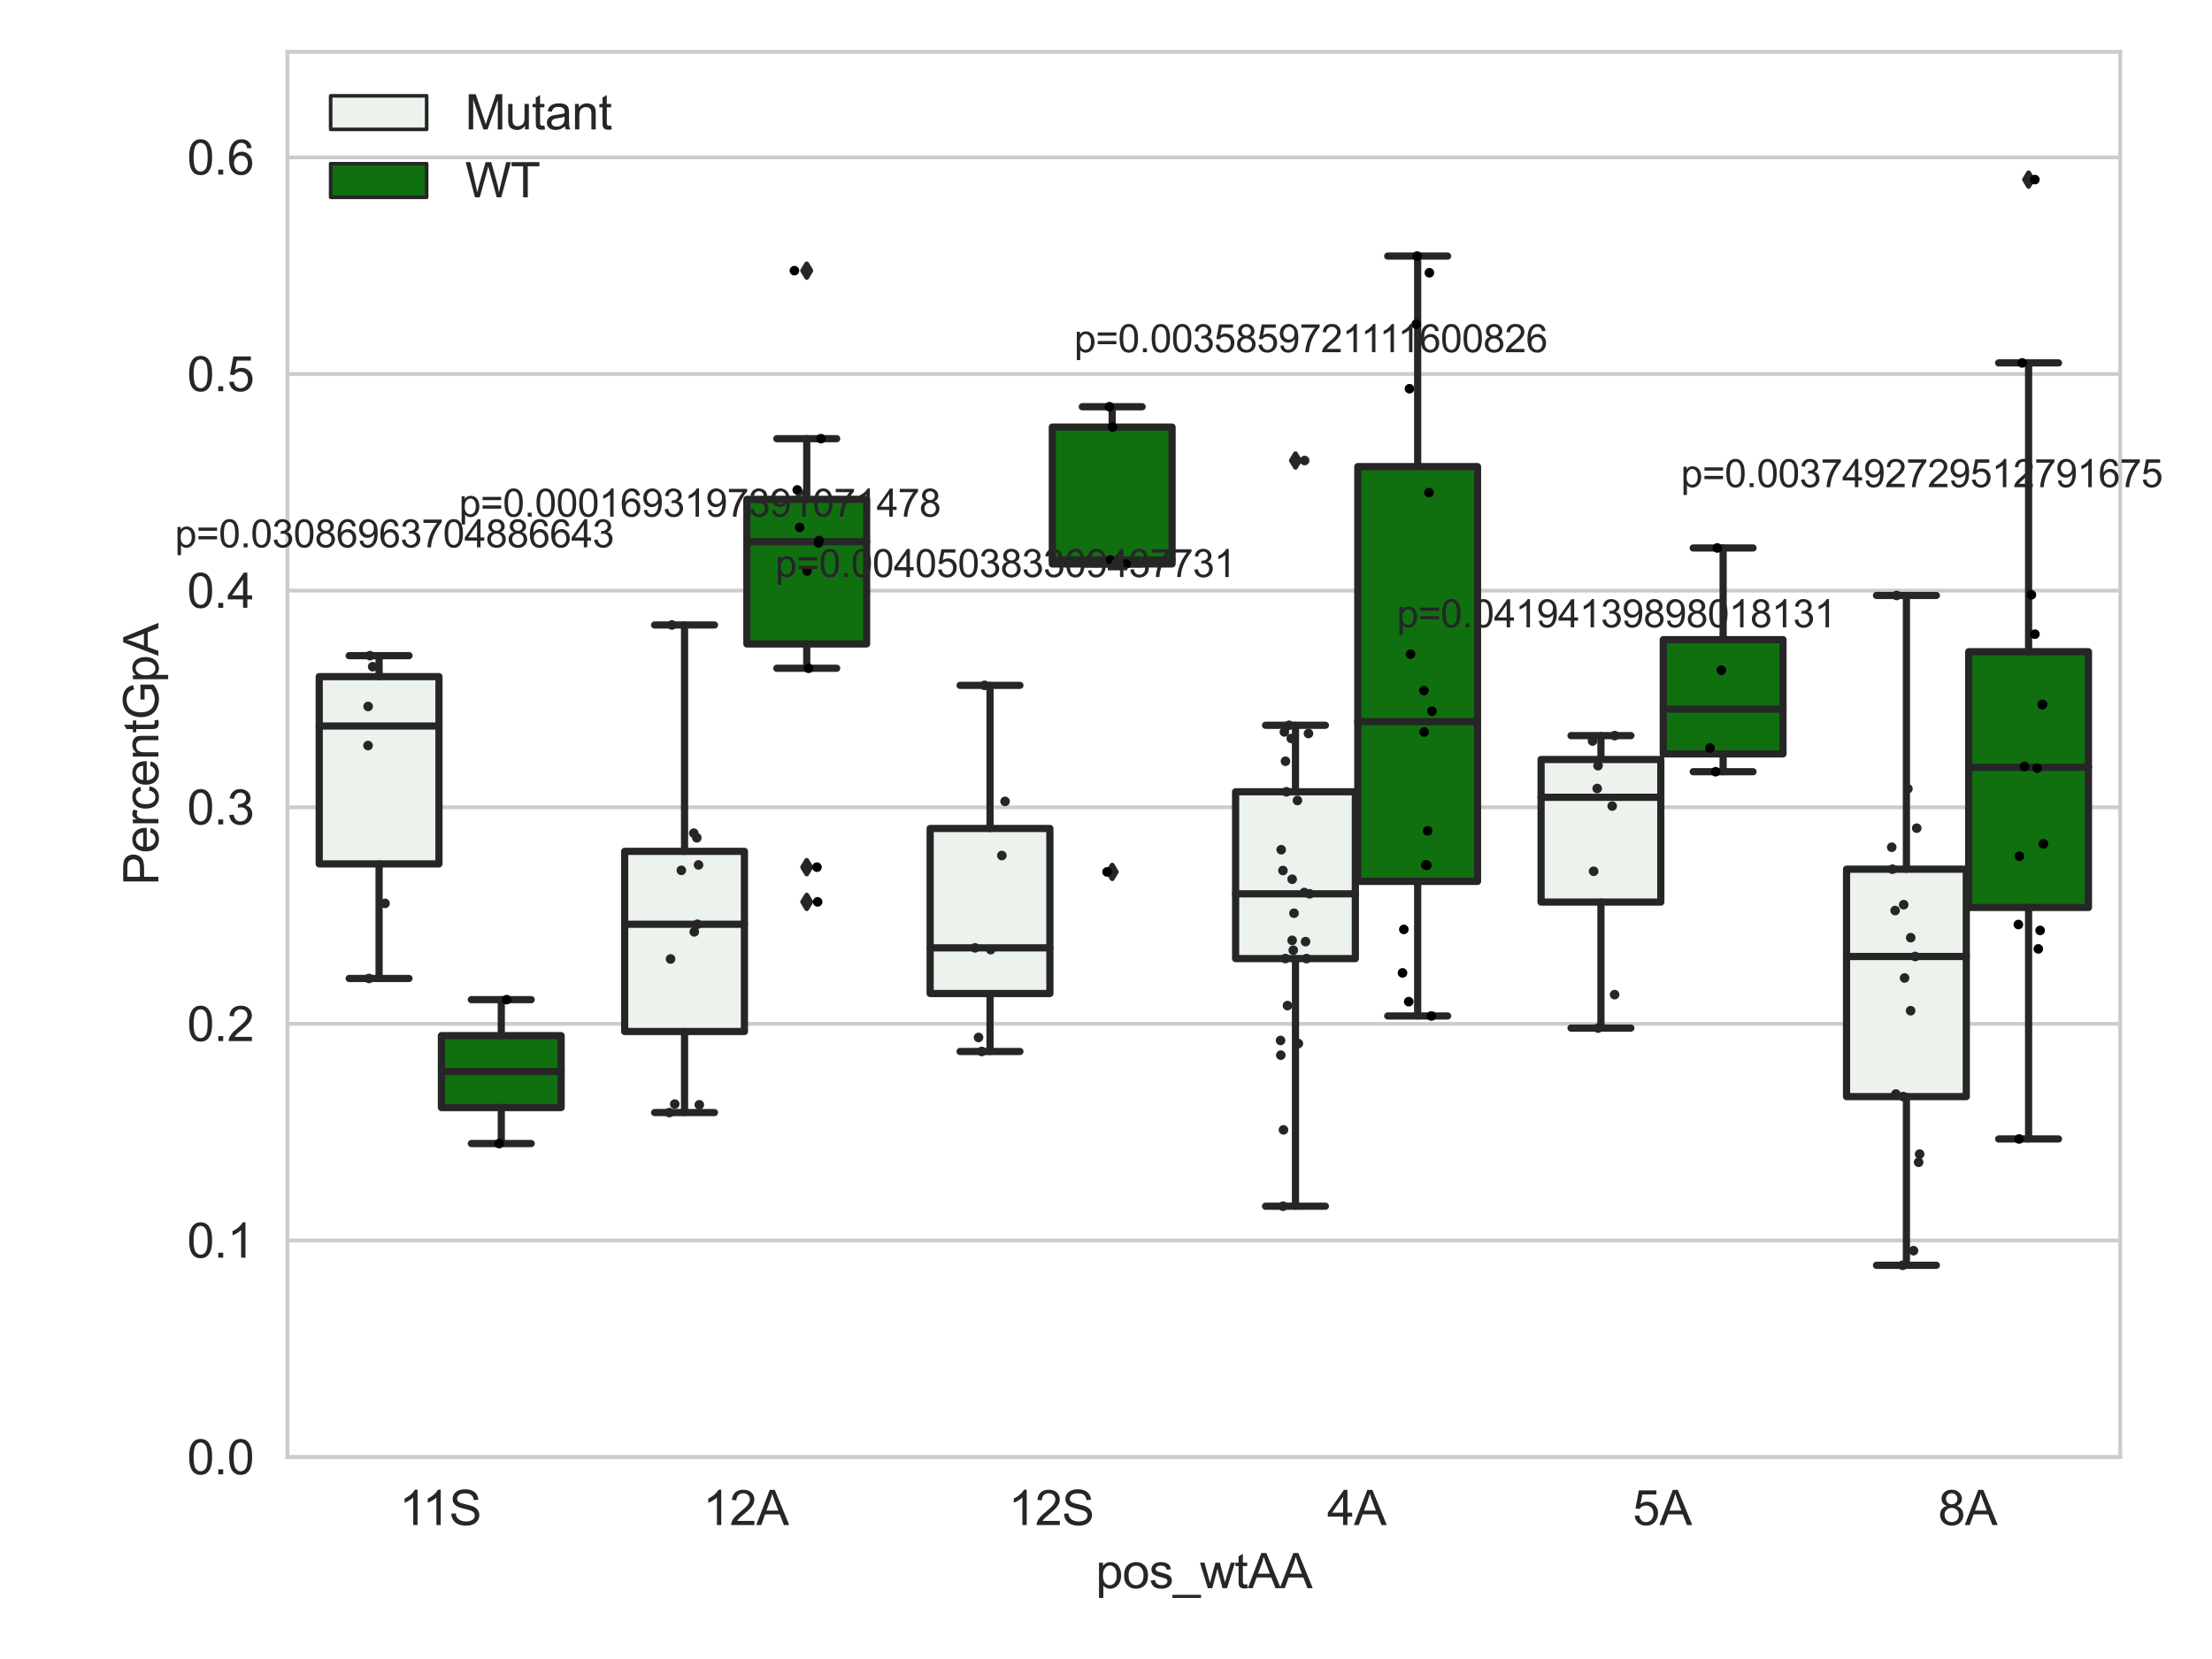 <?xml version="1.0" encoding="utf-8" standalone="no"?>
<!DOCTYPE svg PUBLIC "-//W3C//DTD SVG 1.1//EN"
  "http://www.w3.org/Graphics/SVG/1.1/DTD/svg11.dtd">
<svg xmlns:xlink="http://www.w3.org/1999/xlink" width="460.8pt" height="345.6pt" viewBox="0 0 460.8 345.6" xmlns="http://www.w3.org/2000/svg" version="1.1">
 <defs>
  <style type="text/css">*{stroke-linejoin: round; stroke-linecap: butt}</style>
 </defs>
 <g id="figure_1">
  <g id="patch_1">
   <path d="M 0 345.6 
L 460.8 345.6 
L 460.8 0 
L 0 0 
z
" style="fill: #ffffff"/>
  </g>
  <g id="axes_1">
   <g id="patch_2">
    <path d="M 59.881 303.539 
L 441.683 303.539 
L 441.683 10.8 
L 59.881 10.8 
z
" style="fill: #ffffff"/>
   </g>
   <g id="matplotlib.axis_1">
    <g id="xtick_1">
     <g id="text_1">
      <!-- 11S -->
      <g style="fill: #262626" transform="translate(83.171 317.697)scale(0.1 -0.1)">
       <defs>
        <path id="ArialMT-31" d="M 2384 0 
L 1822 0 
L 1822 3584 
Q 1619 3391 1289 3197 
Q 959 3003 697 2906 
L 697 3450 
Q 1169 3672 1522 3987 
Q 1875 4303 2022 4600 
L 2384 4600 
L 2384 0 
z
" transform="scale(0.016)"/>
        <path id="ArialMT-53" d="M 288 1472 
L 859 1522 
Q 900 1178 1048 958 
Q 1197 738 1509 602 
Q 1822 466 2213 466 
Q 2559 466 2825 569 
Q 3091 672 3220 851 
Q 3350 1031 3350 1244 
Q 3350 1459 3225 1620 
Q 3100 1781 2813 1891 
Q 2628 1963 1997 2114 
Q 1366 2266 1113 2400 
Q 784 2572 623 2826 
Q 463 3081 463 3397 
Q 463 3744 659 4045 
Q 856 4347 1234 4503 
Q 1613 4659 2075 4659 
Q 2584 4659 2973 4495 
Q 3363 4331 3572 4012 
Q 3781 3694 3797 3291 
L 3216 3247 
Q 3169 3681 2898 3903 
Q 2628 4125 2100 4125 
Q 1550 4125 1298 3923 
Q 1047 3722 1047 3438 
Q 1047 3191 1225 3031 
Q 1400 2872 2139 2705 
Q 2878 2538 3153 2413 
Q 3553 2228 3743 1945 
Q 3934 1663 3934 1294 
Q 3934 928 3725 604 
Q 3516 281 3123 101 
Q 2731 -78 2241 -78 
Q 1619 -78 1198 103 
Q 778 284 539 648 
Q 300 1013 288 1472 
z
" transform="scale(0.016)"/>
       </defs>
       <use xlink:href="#ArialMT-31"/>
       <use xlink:href="#ArialMT-31" x="48.24"/>
       <use xlink:href="#ArialMT-53" x="103.855"/>
      </g>
     </g>
    </g>
    <g id="xtick_2">
     <g id="text_2">
      <!-- 12A -->
      <g style="fill: #262626" transform="translate(146.436 317.697)scale(0.1 -0.1)">
       <defs>
        <path id="ArialMT-32" d="M 3222 541 
L 3222 0 
L 194 0 
Q 188 203 259 391 
Q 375 700 629 1000 
Q 884 1300 1366 1694 
Q 2113 2306 2375 2664 
Q 2638 3022 2638 3341 
Q 2638 3675 2398 3904 
Q 2159 4134 1775 4134 
Q 1369 4134 1125 3890 
Q 881 3647 878 3216 
L 300 3275 
Q 359 3922 746 4261 
Q 1134 4600 1788 4600 
Q 2447 4600 2831 4234 
Q 3216 3869 3216 3328 
Q 3216 3053 3103 2787 
Q 2991 2522 2730 2228 
Q 2469 1934 1863 1422 
Q 1356 997 1212 845 
Q 1069 694 975 541 
L 3222 541 
z
" transform="scale(0.016)"/>
        <path id="ArialMT-41" d="M -9 0 
L 1750 4581 
L 2403 4581 
L 4278 0 
L 3588 0 
L 3053 1388 
L 1138 1388 
L 634 0 
L -9 0 
z
M 1313 1881 
L 2866 1881 
L 2388 3150 
Q 2169 3728 2063 4100 
Q 1975 3659 1816 3225 
L 1313 1881 
z
" transform="scale(0.016)"/>
       </defs>
       <use xlink:href="#ArialMT-31"/>
       <use xlink:href="#ArialMT-32" x="55.615"/>
       <use xlink:href="#ArialMT-41" x="111.23"/>
      </g>
     </g>
    </g>
    <g id="xtick_3">
     <g id="text_3">
      <!-- 12S -->
      <g style="fill: #262626" transform="translate(210.069 317.697)scale(0.1 -0.1)">
       <use xlink:href="#ArialMT-31"/>
       <use xlink:href="#ArialMT-32" x="55.615"/>
       <use xlink:href="#ArialMT-53" x="111.23"/>
      </g>
     </g>
    </g>
    <g id="xtick_4">
     <g id="text_4">
      <!-- 4A -->
      <g style="fill: #262626" transform="translate(276.483 317.697)scale(0.1 -0.1)">
       <defs>
        <path id="ArialMT-34" d="M 2069 0 
L 2069 1097 
L 81 1097 
L 81 1613 
L 2172 4581 
L 2631 4581 
L 2631 1613 
L 3250 1613 
L 3250 1097 
L 2631 1097 
L 2631 0 
L 2069 0 
z
M 2069 1613 
L 2069 3678 
L 634 1613 
L 2069 1613 
z
" transform="scale(0.016)"/>
       </defs>
       <use xlink:href="#ArialMT-34"/>
       <use xlink:href="#ArialMT-41" x="55.615"/>
      </g>
     </g>
    </g>
    <g id="xtick_5">
     <g id="text_5">
      <!-- 5A -->
      <g style="fill: #262626" transform="translate(340.117 317.697)scale(0.1 -0.1)">
       <defs>
        <path id="ArialMT-35" d="M 266 1200 
L 856 1250 
Q 922 819 1161 601 
Q 1400 384 1738 384 
Q 2144 384 2425 690 
Q 2706 997 2706 1503 
Q 2706 1984 2436 2262 
Q 2166 2541 1728 2541 
Q 1456 2541 1237 2417 
Q 1019 2294 894 2097 
L 366 2166 
L 809 4519 
L 3088 4519 
L 3088 3981 
L 1259 3981 
L 1013 2750 
Q 1425 3038 1878 3038 
Q 2478 3038 2890 2622 
Q 3303 2206 3303 1553 
Q 3303 931 2941 478 
Q 2500 -78 1738 -78 
Q 1113 -78 717 272 
Q 322 622 266 1200 
z
" transform="scale(0.016)"/>
       </defs>
       <use xlink:href="#ArialMT-35"/>
       <use xlink:href="#ArialMT-41" x="55.615"/>
      </g>
     </g>
    </g>
    <g id="xtick_6">
     <g id="text_6">
      <!-- 8A -->
      <g style="fill: #262626" transform="translate(403.75 317.697)scale(0.1 -0.1)">
       <defs>
        <path id="ArialMT-38" d="M 1131 2484 
Q 781 2613 612 2850 
Q 444 3088 444 3419 
Q 444 3919 803 4259 
Q 1163 4600 1759 4600 
Q 2359 4600 2725 4251 
Q 3091 3903 3091 3403 
Q 3091 3084 2923 2848 
Q 2756 2613 2416 2484 
Q 2838 2347 3058 2040 
Q 3278 1734 3278 1309 
Q 3278 722 2862 322 
Q 2447 -78 1769 -78 
Q 1091 -78 675 323 
Q 259 725 259 1325 
Q 259 1772 486 2073 
Q 713 2375 1131 2484 
z
M 1019 3438 
Q 1019 3113 1228 2906 
Q 1438 2700 1772 2700 
Q 2097 2700 2305 2904 
Q 2513 3109 2513 3406 
Q 2513 3716 2298 3927 
Q 2084 4138 1766 4138 
Q 1444 4138 1231 3931 
Q 1019 3725 1019 3438 
z
M 838 1322 
Q 838 1081 952 856 
Q 1066 631 1291 507 
Q 1516 384 1775 384 
Q 2178 384 2440 643 
Q 2703 903 2703 1303 
Q 2703 1709 2433 1975 
Q 2163 2241 1756 2241 
Q 1359 2241 1098 1978 
Q 838 1716 838 1322 
z
" transform="scale(0.016)"/>
       </defs>
       <use xlink:href="#ArialMT-38"/>
       <use xlink:href="#ArialMT-41" x="55.615"/>
      </g>
     </g>
    </g>
    <g id="text_7">
     <!-- pos_wtAA -->
     <g style="fill: #262626" transform="translate(228.27 330.842)scale(0.1 -0.1)">
      <defs>
       <path id="ArialMT-70" d="M 422 -1272 
L 422 3319 
L 934 3319 
L 934 2888 
Q 1116 3141 1344 3267 
Q 1572 3394 1897 3394 
Q 2322 3394 2647 3175 
Q 2972 2956 3137 2557 
Q 3303 2159 3303 1684 
Q 3303 1175 3120 767 
Q 2938 359 2589 142 
Q 2241 -75 1856 -75 
Q 1575 -75 1351 44 
Q 1128 163 984 344 
L 984 -1272 
L 422 -1272 
z
M 931 1641 
Q 931 1000 1190 694 
Q 1450 388 1819 388 
Q 2194 388 2461 705 
Q 2728 1022 2728 1688 
Q 2728 2322 2467 2637 
Q 2206 2953 1844 2953 
Q 1484 2953 1207 2617 
Q 931 2281 931 1641 
z
" transform="scale(0.016)"/>
       <path id="ArialMT-6f" d="M 213 1659 
Q 213 2581 725 3025 
Q 1153 3394 1769 3394 
Q 2453 3394 2887 2945 
Q 3322 2497 3322 1706 
Q 3322 1066 3130 698 
Q 2938 331 2570 128 
Q 2203 -75 1769 -75 
Q 1072 -75 642 372 
Q 213 819 213 1659 
z
M 791 1659 
Q 791 1022 1069 705 
Q 1347 388 1769 388 
Q 2188 388 2466 706 
Q 2744 1025 2744 1678 
Q 2744 2294 2464 2611 
Q 2184 2928 1769 2928 
Q 1347 2928 1069 2612 
Q 791 2297 791 1659 
z
" transform="scale(0.016)"/>
       <path id="ArialMT-73" d="M 197 991 
L 753 1078 
Q 800 744 1014 566 
Q 1228 388 1613 388 
Q 2000 388 2187 545 
Q 2375 703 2375 916 
Q 2375 1106 2209 1216 
Q 2094 1291 1634 1406 
Q 1016 1563 777 1677 
Q 538 1791 414 1992 
Q 291 2194 291 2438 
Q 291 2659 392 2848 
Q 494 3038 669 3163 
Q 800 3259 1026 3326 
Q 1253 3394 1513 3394 
Q 1903 3394 2198 3281 
Q 2494 3169 2634 2976 
Q 2775 2784 2828 2463 
L 2278 2388 
Q 2241 2644 2061 2787 
Q 1881 2931 1553 2931 
Q 1166 2931 1000 2803 
Q 834 2675 834 2503 
Q 834 2394 903 2306 
Q 972 2216 1119 2156 
Q 1203 2125 1616 2013 
Q 2213 1853 2448 1751 
Q 2684 1650 2818 1456 
Q 2953 1263 2953 975 
Q 2953 694 2789 445 
Q 2625 197 2315 61 
Q 2006 -75 1616 -75 
Q 969 -75 630 194 
Q 291 463 197 991 
z
" transform="scale(0.016)"/>
       <path id="ArialMT-5f" d="M -97 -1272 
L -97 -866 
L 3631 -866 
L 3631 -1272 
L -97 -1272 
z
" transform="scale(0.016)"/>
       <path id="ArialMT-77" d="M 1034 0 
L 19 3319 
L 600 3319 
L 1128 1403 
L 1325 691 
Q 1338 744 1497 1375 
L 2025 3319 
L 2603 3319 
L 3100 1394 
L 3266 759 
L 3456 1400 
L 4025 3319 
L 4572 3319 
L 3534 0 
L 2950 0 
L 2422 1988 
L 2294 2553 
L 1622 0 
L 1034 0 
z
" transform="scale(0.016)"/>
       <path id="ArialMT-74" d="M 1650 503 
L 1731 6 
Q 1494 -44 1306 -44 
Q 1000 -44 831 53 
Q 663 150 594 308 
Q 525 466 525 972 
L 525 2881 
L 113 2881 
L 113 3319 
L 525 3319 
L 525 4141 
L 1084 4478 
L 1084 3319 
L 1650 3319 
L 1650 2881 
L 1084 2881 
L 1084 941 
Q 1084 700 1114 631 
Q 1144 563 1211 522 
Q 1278 481 1403 481 
Q 1497 481 1650 503 
z
" transform="scale(0.016)"/>
      </defs>
      <use xlink:href="#ArialMT-70"/>
      <use xlink:href="#ArialMT-6f" x="55.615"/>
      <use xlink:href="#ArialMT-73" x="111.23"/>
      <use xlink:href="#ArialMT-5f" x="161.23"/>
      <use xlink:href="#ArialMT-77" x="216.846"/>
      <use xlink:href="#ArialMT-74" x="289.062"/>
      <use xlink:href="#ArialMT-41" x="316.846"/>
      <use xlink:href="#ArialMT-41" x="383.545"/>
     </g>
    </g>
   </g>
   <g id="matplotlib.axis_2">
    <g id="ytick_1">
     <g id="line2d_1">
      <path d="M 59.881 303.539 
L 441.683 303.539 
" clip-path="url(#pd2dbca6932)" style="fill: none; stroke: #cccccc; stroke-width: 0.8; stroke-linecap: round"/>
     </g>
     <g id="text_8">
      <!-- 0.0 -->
      <g style="fill: #262626" transform="translate(38.981 307.118)scale(0.1 -0.1)">
       <defs>
        <path id="ArialMT-30" d="M 266 2259 
Q 266 3072 433 3567 
Q 600 4063 929 4331 
Q 1259 4600 1759 4600 
Q 2128 4600 2406 4451 
Q 2684 4303 2865 4023 
Q 3047 3744 3150 3342 
Q 3253 2941 3253 2259 
Q 3253 1453 3087 958 
Q 2922 463 2592 192 
Q 2263 -78 1759 -78 
Q 1097 -78 719 397 
Q 266 969 266 2259 
z
M 844 2259 
Q 844 1131 1108 757 
Q 1372 384 1759 384 
Q 2147 384 2411 759 
Q 2675 1134 2675 2259 
Q 2675 3391 2411 3762 
Q 2147 4134 1753 4134 
Q 1366 4134 1134 3806 
Q 844 3388 844 2259 
z
" transform="scale(0.016)"/>
        <path id="ArialMT-2e" d="M 581 0 
L 581 641 
L 1222 641 
L 1222 0 
L 581 0 
z
" transform="scale(0.016)"/>
       </defs>
       <use xlink:href="#ArialMT-30"/>
       <use xlink:href="#ArialMT-2e" x="55.615"/>
       <use xlink:href="#ArialMT-30" x="83.398"/>
      </g>
     </g>
    </g>
    <g id="ytick_2">
     <g id="line2d_2">
      <path d="M 59.881 258.414 
L 441.683 258.414 
" clip-path="url(#pd2dbca6932)" style="fill: none; stroke: #cccccc; stroke-width: 0.8; stroke-linecap: round"/>
     </g>
     <g id="text_9">
      <!-- 0.1 -->
      <g style="fill: #262626" transform="translate(38.981 261.993)scale(0.1 -0.1)">
       <use xlink:href="#ArialMT-30"/>
       <use xlink:href="#ArialMT-2e" x="55.615"/>
       <use xlink:href="#ArialMT-31" x="83.398"/>
      </g>
     </g>
    </g>
    <g id="ytick_3">
     <g id="line2d_3">
      <path d="M 59.881 213.289 
L 441.683 213.289 
" clip-path="url(#pd2dbca6932)" style="fill: none; stroke: #cccccc; stroke-width: 0.8; stroke-linecap: round"/>
     </g>
     <g id="text_10">
      <!-- 0.2 -->
      <g style="fill: #262626" transform="translate(38.981 216.867)scale(0.1 -0.1)">
       <use xlink:href="#ArialMT-30"/>
       <use xlink:href="#ArialMT-2e" x="55.615"/>
       <use xlink:href="#ArialMT-32" x="83.398"/>
      </g>
     </g>
    </g>
    <g id="ytick_4">
     <g id="line2d_4">
      <path d="M 59.881 168.163 
L 441.683 168.163 
" clip-path="url(#pd2dbca6932)" style="fill: none; stroke: #cccccc; stroke-width: 0.8; stroke-linecap: round"/>
     </g>
     <g id="text_11">
      <!-- 0.3 -->
      <g style="fill: #262626" transform="translate(38.981 171.742)scale(0.1 -0.1)">
       <defs>
        <path id="ArialMT-33" d="M 269 1209 
L 831 1284 
Q 928 806 1161 595 
Q 1394 384 1728 384 
Q 2125 384 2398 659 
Q 2672 934 2672 1341 
Q 2672 1728 2419 1979 
Q 2166 2231 1775 2231 
Q 1616 2231 1378 2169 
L 1441 2663 
Q 1497 2656 1531 2656 
Q 1891 2656 2178 2843 
Q 2466 3031 2466 3422 
Q 2466 3731 2256 3934 
Q 2047 4138 1716 4138 
Q 1388 4138 1169 3931 
Q 950 3725 888 3313 
L 325 3413 
Q 428 3978 793 4289 
Q 1159 4600 1703 4600 
Q 2078 4600 2393 4439 
Q 2709 4278 2876 4000 
Q 3044 3722 3044 3409 
Q 3044 3113 2884 2869 
Q 2725 2625 2413 2481 
Q 2819 2388 3044 2092 
Q 3269 1797 3269 1353 
Q 3269 753 2831 336 
Q 2394 -81 1725 -81 
Q 1122 -81 723 278 
Q 325 638 269 1209 
z
" transform="scale(0.016)"/>
       </defs>
       <use xlink:href="#ArialMT-30"/>
       <use xlink:href="#ArialMT-2e" x="55.615"/>
       <use xlink:href="#ArialMT-33" x="83.398"/>
      </g>
     </g>
    </g>
    <g id="ytick_5">
     <g id="line2d_5">
      <path d="M 59.881 123.038 
L 441.683 123.038 
" clip-path="url(#pd2dbca6932)" style="fill: none; stroke: #cccccc; stroke-width: 0.8; stroke-linecap: round"/>
     </g>
     <g id="text_12">
      <!-- 0.4 -->
      <g style="fill: #262626" transform="translate(38.981 126.617)scale(0.1 -0.1)">
       <use xlink:href="#ArialMT-30"/>
       <use xlink:href="#ArialMT-2e" x="55.615"/>
       <use xlink:href="#ArialMT-34" x="83.398"/>
      </g>
     </g>
    </g>
    <g id="ytick_6">
     <g id="line2d_6">
      <path d="M 59.881 77.913 
L 441.683 77.913 
" clip-path="url(#pd2dbca6932)" style="fill: none; stroke: #cccccc; stroke-width: 0.8; stroke-linecap: round"/>
     </g>
     <g id="text_13">
      <!-- 0.5 -->
      <g style="fill: #262626" transform="translate(38.981 81.492)scale(0.1 -0.1)">
       <use xlink:href="#ArialMT-30"/>
       <use xlink:href="#ArialMT-2e" x="55.615"/>
       <use xlink:href="#ArialMT-35" x="83.398"/>
      </g>
     </g>
    </g>
    <g id="ytick_7">
     <g id="line2d_7">
      <path d="M 59.881 32.788 
L 441.683 32.788 
" clip-path="url(#pd2dbca6932)" style="fill: none; stroke: #cccccc; stroke-width: 0.8; stroke-linecap: round"/>
     </g>
     <g id="text_14">
      <!-- 0.6 -->
      <g style="fill: #262626" transform="translate(38.981 36.367)scale(0.1 -0.1)">
       <defs>
        <path id="ArialMT-36" d="M 3184 3459 
L 2625 3416 
Q 2550 3747 2413 3897 
Q 2184 4138 1850 4138 
Q 1581 4138 1378 3988 
Q 1113 3794 959 3422 
Q 806 3050 800 2363 
Q 1003 2672 1297 2822 
Q 1591 2972 1913 2972 
Q 2475 2972 2870 2558 
Q 3266 2144 3266 1488 
Q 3266 1056 3080 686 
Q 2894 316 2569 119 
Q 2244 -78 1831 -78 
Q 1128 -78 684 439 
Q 241 956 241 2144 
Q 241 3472 731 4075 
Q 1159 4600 1884 4600 
Q 2425 4600 2770 4297 
Q 3116 3994 3184 3459 
z
M 888 1484 
Q 888 1194 1011 928 
Q 1134 663 1356 523 
Q 1578 384 1822 384 
Q 2178 384 2434 671 
Q 2691 959 2691 1453 
Q 2691 1928 2437 2201 
Q 2184 2475 1800 2475 
Q 1419 2475 1153 2201 
Q 888 1928 888 1484 
z
" transform="scale(0.016)"/>
       </defs>
       <use xlink:href="#ArialMT-30"/>
       <use xlink:href="#ArialMT-2e" x="55.615"/>
       <use xlink:href="#ArialMT-36" x="83.398"/>
      </g>
     </g>
    </g>
    <g id="text_15">
     <!-- PercentGpA -->
     <g style="fill: #262626" transform="translate(32.994 184.405)rotate(-90)scale(0.1 -0.1)">
      <defs>
       <path id="ArialMT-50" d="M 494 0 
L 494 4581 
L 2222 4581 
Q 2678 4581 2919 4538 
Q 3256 4481 3484 4323 
Q 3713 4166 3852 3881 
Q 3991 3597 3991 3256 
Q 3991 2672 3619 2267 
Q 3247 1863 2275 1863 
L 1100 1863 
L 1100 0 
L 494 0 
z
M 1100 2403 
L 2284 2403 
Q 2872 2403 3119 2622 
Q 3366 2841 3366 3238 
Q 3366 3525 3220 3729 
Q 3075 3934 2838 4000 
Q 2684 4041 2272 4041 
L 1100 4041 
L 1100 2403 
z
" transform="scale(0.016)"/>
       <path id="ArialMT-65" d="M 2694 1069 
L 3275 997 
Q 3138 488 2766 206 
Q 2394 -75 1816 -75 
Q 1088 -75 661 373 
Q 234 822 234 1631 
Q 234 2469 665 2931 
Q 1097 3394 1784 3394 
Q 2450 3394 2872 2941 
Q 3294 2488 3294 1666 
Q 3294 1616 3291 1516 
L 816 1516 
Q 847 969 1125 678 
Q 1403 388 1819 388 
Q 2128 388 2347 550 
Q 2566 713 2694 1069 
z
M 847 1978 
L 2700 1978 
Q 2663 2397 2488 2606 
Q 2219 2931 1791 2931 
Q 1403 2931 1139 2672 
Q 875 2413 847 1978 
z
" transform="scale(0.016)"/>
       <path id="ArialMT-72" d="M 416 0 
L 416 3319 
L 922 3319 
L 922 2816 
Q 1116 3169 1280 3281 
Q 1444 3394 1641 3394 
Q 1925 3394 2219 3213 
L 2025 2691 
Q 1819 2813 1613 2813 
Q 1428 2813 1281 2702 
Q 1134 2591 1072 2394 
Q 978 2094 978 1738 
L 978 0 
L 416 0 
z
" transform="scale(0.016)"/>
       <path id="ArialMT-63" d="M 2588 1216 
L 3141 1144 
Q 3050 572 2676 248 
Q 2303 -75 1759 -75 
Q 1078 -75 664 370 
Q 250 816 250 1647 
Q 250 2184 428 2587 
Q 606 2991 970 3192 
Q 1334 3394 1763 3394 
Q 2303 3394 2647 3120 
Q 2991 2847 3088 2344 
L 2541 2259 
Q 2463 2594 2264 2762 
Q 2066 2931 1784 2931 
Q 1359 2931 1093 2626 
Q 828 2322 828 1663 
Q 828 994 1084 691 
Q 1341 388 1753 388 
Q 2084 388 2306 591 
Q 2528 794 2588 1216 
z
" transform="scale(0.016)"/>
       <path id="ArialMT-6e" d="M 422 0 
L 422 3319 
L 928 3319 
L 928 2847 
Q 1294 3394 1984 3394 
Q 2284 3394 2536 3286 
Q 2788 3178 2913 3003 
Q 3038 2828 3088 2588 
Q 3119 2431 3119 2041 
L 3119 0 
L 2556 0 
L 2556 2019 
Q 2556 2363 2490 2533 
Q 2425 2703 2258 2804 
Q 2091 2906 1866 2906 
Q 1506 2906 1245 2678 
Q 984 2450 984 1813 
L 984 0 
L 422 0 
z
" transform="scale(0.016)"/>
       <path id="ArialMT-47" d="M 2638 1797 
L 2638 2334 
L 4578 2338 
L 4578 638 
Q 4131 281 3656 101 
Q 3181 -78 2681 -78 
Q 2006 -78 1454 211 
Q 903 500 622 1047 
Q 341 1594 341 2269 
Q 341 2938 620 3517 
Q 900 4097 1425 4378 
Q 1950 4659 2634 4659 
Q 3131 4659 3532 4498 
Q 3934 4338 4162 4050 
Q 4391 3763 4509 3300 
L 3963 3150 
Q 3859 3500 3706 3700 
Q 3553 3900 3268 4020 
Q 2984 4141 2638 4141 
Q 2222 4141 1919 4014 
Q 1616 3888 1430 3681 
Q 1244 3475 1141 3228 
Q 966 2803 966 2306 
Q 966 1694 1177 1281 
Q 1388 869 1791 669 
Q 2194 469 2647 469 
Q 3041 469 3416 620 
Q 3791 772 3984 944 
L 3984 1797 
L 2638 1797 
z
" transform="scale(0.016)"/>
      </defs>
      <use xlink:href="#ArialMT-50"/>
      <use xlink:href="#ArialMT-65" x="66.699"/>
      <use xlink:href="#ArialMT-72" x="122.314"/>
      <use xlink:href="#ArialMT-63" x="155.615"/>
      <use xlink:href="#ArialMT-65" x="205.615"/>
      <use xlink:href="#ArialMT-6e" x="261.23"/>
      <use xlink:href="#ArialMT-74" x="316.846"/>
      <use xlink:href="#ArialMT-47" x="344.629"/>
      <use xlink:href="#ArialMT-70" x="422.412"/>
      <use xlink:href="#ArialMT-41" x="478.027"/>
     </g>
    </g>
   </g>
   <g id="patch_3">
    <path d="M 66.499 179.971 
L 91.444 179.971 
L 91.444 140.956 
L 66.499 140.956 
L 66.499 179.971 
z
" clip-path="url(#pd2dbca6932)" style="fill: #ecf2ec; stroke: #262626; stroke-width: 1.5; stroke-linejoin: miter"/>
   </g>
   <g id="patch_4">
    <path d="M 91.953 230.728 
L 116.897 230.728 
L 116.897 215.74 
L 91.953 215.74 
L 91.953 230.728 
z
" clip-path="url(#pd2dbca6932)" style="fill: #107010; stroke: #262626; stroke-width: 1.5; stroke-linejoin: miter"/>
   </g>
   <g id="patch_5">
    <path d="M 130.133 214.883 
L 155.077 214.883 
L 155.077 177.351 
L 130.133 177.351 
L 130.133 214.883 
z
" clip-path="url(#pd2dbca6932)" style="fill: #ecf2ec; stroke: #262626; stroke-width: 1.5; stroke-linejoin: miter"/>
   </g>
   <g id="patch_6">
    <path d="M 155.586 134.144 
L 180.531 134.144 
L 180.531 104.016 
L 155.586 104.016 
L 155.586 134.144 
z
" clip-path="url(#pd2dbca6932)" style="fill: #107010; stroke: #262626; stroke-width: 1.5; stroke-linejoin: miter"/>
   </g>
   <g id="patch_7">
    <path d="M 193.766 206.973 
L 218.711 206.973 
L 218.711 172.584 
L 193.766 172.584 
L 193.766 206.973 
z
" clip-path="url(#pd2dbca6932)" style="fill: #ecf2ec; stroke: #262626; stroke-width: 1.5; stroke-linejoin: miter"/>
   </g>
   <g id="patch_8">
    <path d="M 219.22 117.479 
L 244.164 117.479 
L 244.164 88.966 
L 219.22 88.966 
L 219.22 117.479 
z
" clip-path="url(#pd2dbca6932)" style="fill: #107010; stroke: #262626; stroke-width: 1.5; stroke-linejoin: miter"/>
   </g>
   <g id="patch_9">
    <path d="M 257.4 199.693 
L 282.344 199.693 
L 282.344 164.944 
L 257.4 164.944 
L 257.4 199.693 
z
" clip-path="url(#pd2dbca6932)" style="fill: #ecf2ec; stroke: #262626; stroke-width: 1.5; stroke-linejoin: miter"/>
   </g>
   <g id="patch_10">
    <path d="M 282.853 183.61 
L 307.798 183.61 
L 307.798 97.204 
L 282.853 97.204 
L 282.853 183.61 
z
" clip-path="url(#pd2dbca6932)" style="fill: #107010; stroke: #262626; stroke-width: 1.5; stroke-linejoin: miter"/>
   </g>
   <g id="patch_11">
    <path d="M 321.034 187.925 
L 345.978 187.925 
L 345.978 158.219 
L 321.034 158.219 
L 321.034 187.925 
z
" clip-path="url(#pd2dbca6932)" style="fill: #ecf2ec; stroke: #262626; stroke-width: 1.5; stroke-linejoin: miter"/>
   </g>
   <g id="patch_12">
    <path d="M 346.487 157.051 
L 371.431 157.051 
L 371.431 133.253 
L 346.487 133.253 
L 346.487 157.051 
z
" clip-path="url(#pd2dbca6932)" style="fill: #107010; stroke: #262626; stroke-width: 1.5; stroke-linejoin: miter"/>
   </g>
   <g id="patch_13">
    <path d="M 384.667 228.443 
L 409.612 228.443 
L 409.612 181.07 
L 384.667 181.07 
L 384.667 228.443 
z
" clip-path="url(#pd2dbca6932)" style="fill: #ecf2ec; stroke: #262626; stroke-width: 1.5; stroke-linejoin: miter"/>
   </g>
   <g id="patch_14">
    <path d="M 410.121 189.037 
L 435.065 189.037 
L 435.065 135.764 
L 410.121 135.764 
L 410.121 189.037 
z
" clip-path="url(#pd2dbca6932)" style="fill: #107010; stroke: #262626; stroke-width: 1.5; stroke-linejoin: miter"/>
   </g>
   <g id="patch_15">
    <path d="M 91.698 303.539 
L 91.698 303.539 
L 91.698 303.539 
L 91.698 303.539 
z
" clip-path="url(#pd2dbca6932)" style="fill: #ecf2ec; stroke: #262626; stroke-width: 0.75; stroke-linejoin: miter"/>
   </g>
   <g id="patch_16">
    <path d="M 91.698 303.539 
L 91.698 303.539 
L 91.698 303.539 
L 91.698 303.539 
z
" clip-path="url(#pd2dbca6932)" style="fill: #107010; stroke: #262626; stroke-width: 0.75; stroke-linejoin: miter"/>
   </g>
   <g id="PathCollection_1"/>
   <g id="PathCollection_2"/>
   <g id="line2d_8">
    <path d="M 78.971 179.971 
L 78.971 203.835 
" clip-path="url(#pd2dbca6932)" style="fill: none; stroke: #262626; stroke-width: 1.5; stroke-linecap: round"/>
   </g>
   <g id="line2d_9">
    <path d="M 78.971 140.956 
L 78.971 136.587 
" clip-path="url(#pd2dbca6932)" style="fill: none; stroke: #262626; stroke-width: 1.5; stroke-linecap: round"/>
   </g>
   <g id="line2d_10">
    <path d="M 72.735 203.835 
L 85.207 203.835 
" clip-path="url(#pd2dbca6932)" style="fill: none; stroke: #262626; stroke-width: 1.5; stroke-linecap: round"/>
   </g>
   <g id="line2d_11">
    <path d="M 72.735 136.587 
L 85.207 136.587 
" clip-path="url(#pd2dbca6932)" style="fill: none; stroke: #262626; stroke-width: 1.5; stroke-linecap: round"/>
   </g>
   <g id="line2d_12"/>
   <g id="line2d_13">
    <path d="M 104.425 230.728 
L 104.425 238.221 
" clip-path="url(#pd2dbca6932)" style="fill: none; stroke: #262626; stroke-width: 1.5; stroke-linecap: round"/>
   </g>
   <g id="line2d_14">
    <path d="M 104.425 215.74 
L 104.425 208.247 
" clip-path="url(#pd2dbca6932)" style="fill: none; stroke: #262626; stroke-width: 1.5; stroke-linecap: round"/>
   </g>
   <g id="line2d_15">
    <path d="M 98.189 238.221 
L 110.661 238.221 
" clip-path="url(#pd2dbca6932)" style="fill: none; stroke: #262626; stroke-width: 1.5; stroke-linecap: round"/>
   </g>
   <g id="line2d_16">
    <path d="M 98.189 208.247 
L 110.661 208.247 
" clip-path="url(#pd2dbca6932)" style="fill: none; stroke: #262626; stroke-width: 1.5; stroke-linecap: round"/>
   </g>
   <g id="line2d_17"/>
   <g id="line2d_18">
    <path d="M 142.605 214.883 
L 142.605 231.769 
" clip-path="url(#pd2dbca6932)" style="fill: none; stroke: #262626; stroke-width: 1.5; stroke-linecap: round"/>
   </g>
   <g id="line2d_19">
    <path d="M 142.605 177.351 
L 142.605 130.195 
" clip-path="url(#pd2dbca6932)" style="fill: none; stroke: #262626; stroke-width: 1.5; stroke-linecap: round"/>
   </g>
   <g id="line2d_20">
    <path d="M 136.369 231.769 
L 148.841 231.769 
" clip-path="url(#pd2dbca6932)" style="fill: none; stroke: #262626; stroke-width: 1.5; stroke-linecap: round"/>
   </g>
   <g id="line2d_21">
    <path d="M 136.369 130.195 
L 148.841 130.195 
" clip-path="url(#pd2dbca6932)" style="fill: none; stroke: #262626; stroke-width: 1.5; stroke-linecap: round"/>
   </g>
   <g id="line2d_22"/>
   <g id="line2d_23">
    <path d="M 168.058 134.144 
L 168.058 139.215 
" clip-path="url(#pd2dbca6932)" style="fill: none; stroke: #262626; stroke-width: 1.5; stroke-linecap: round"/>
   </g>
   <g id="line2d_24">
    <path d="M 168.058 104.016 
L 168.058 91.383 
" clip-path="url(#pd2dbca6932)" style="fill: none; stroke: #262626; stroke-width: 1.5; stroke-linecap: round"/>
   </g>
   <g id="line2d_25">
    <path d="M 161.822 139.215 
L 174.294 139.215 
" clip-path="url(#pd2dbca6932)" style="fill: none; stroke: #262626; stroke-width: 1.5; stroke-linecap: round"/>
   </g>
   <g id="line2d_26">
    <path d="M 161.822 91.383 
L 174.294 91.383 
" clip-path="url(#pd2dbca6932)" style="fill: none; stroke: #262626; stroke-width: 1.5; stroke-linecap: round"/>
   </g>
   <g id="line2d_27">
    <defs>
     <path id="m59be8f3d05" d="M -0 1.414 
L 0.849 0 
L 0 -1.414 
L -0.849 -0 
z
" style="stroke: #262626; stroke-linejoin: miter"/>
    </defs>
    <g clip-path="url(#pd2dbca6932)">
     <use xlink:href="#m59be8f3d05" x="168.058" y="187.88" style="fill: #262626; stroke: #262626; stroke-linejoin: miter"/>
     <use xlink:href="#m59be8f3d05" x="168.058" y="180.647" style="fill: #262626; stroke: #262626; stroke-linejoin: miter"/>
     <use xlink:href="#m59be8f3d05" x="168.058" y="56.381" style="fill: #262626; stroke: #262626; stroke-linejoin: miter"/>
    </g>
   </g>
   <g id="line2d_28">
    <path d="M 206.239 206.973 
L 206.239 219.042 
" clip-path="url(#pd2dbca6932)" style="fill: none; stroke: #262626; stroke-width: 1.5; stroke-linecap: round"/>
   </g>
   <g id="line2d_29">
    <path d="M 206.239 172.584 
L 206.239 142.774 
" clip-path="url(#pd2dbca6932)" style="fill: none; stroke: #262626; stroke-width: 1.5; stroke-linecap: round"/>
   </g>
   <g id="line2d_30">
    <path d="M 200.002 219.042 
L 212.475 219.042 
" clip-path="url(#pd2dbca6932)" style="fill: none; stroke: #262626; stroke-width: 1.5; stroke-linecap: round"/>
   </g>
   <g id="line2d_31">
    <path d="M 200.002 142.774 
L 212.475 142.774 
" clip-path="url(#pd2dbca6932)" style="fill: none; stroke: #262626; stroke-width: 1.5; stroke-linecap: round"/>
   </g>
   <g id="line2d_32"/>
   <g id="line2d_33">
    <path d="M 231.692 117.479 
L 231.692 117.479 
" clip-path="url(#pd2dbca6932)" style="fill: none; stroke: #262626; stroke-width: 1.5; stroke-linecap: round"/>
   </g>
   <g id="line2d_34">
    <path d="M 231.692 88.966 
L 231.692 84.732 
" clip-path="url(#pd2dbca6932)" style="fill: none; stroke: #262626; stroke-width: 1.5; stroke-linecap: round"/>
   </g>
   <g id="line2d_35">
    <path d="M 225.456 117.479 
L 237.928 117.479 
" clip-path="url(#pd2dbca6932)" style="fill: none; stroke: #262626; stroke-width: 1.5; stroke-linecap: round"/>
   </g>
   <g id="line2d_36">
    <path d="M 225.456 84.732 
L 237.928 84.732 
" clip-path="url(#pd2dbca6932)" style="fill: none; stroke: #262626; stroke-width: 1.5; stroke-linecap: round"/>
   </g>
   <g id="line2d_37">
    <g clip-path="url(#pd2dbca6932)">
     <use xlink:href="#m59be8f3d05" x="231.692" y="181.635" style="fill: #262626; stroke: #262626; stroke-linejoin: miter"/>
    </g>
   </g>
   <g id="line2d_38">
    <path d="M 269.872 199.693 
L 269.872 251.277 
" clip-path="url(#pd2dbca6932)" style="fill: none; stroke: #262626; stroke-width: 1.5; stroke-linecap: round"/>
   </g>
   <g id="line2d_39">
    <path d="M 269.872 164.944 
L 269.872 151.088 
" clip-path="url(#pd2dbca6932)" style="fill: none; stroke: #262626; stroke-width: 1.5; stroke-linecap: round"/>
   </g>
   <g id="line2d_40">
    <path d="M 263.636 251.277 
L 276.108 251.277 
" clip-path="url(#pd2dbca6932)" style="fill: none; stroke: #262626; stroke-width: 1.5; stroke-linecap: round"/>
   </g>
   <g id="line2d_41">
    <path d="M 263.636 151.088 
L 276.108 151.088 
" clip-path="url(#pd2dbca6932)" style="fill: none; stroke: #262626; stroke-width: 1.5; stroke-linecap: round"/>
   </g>
   <g id="line2d_42">
    <g clip-path="url(#pd2dbca6932)">
     <use xlink:href="#m59be8f3d05" x="269.872" y="95.935" style="fill: #262626; stroke: #262626; stroke-linejoin: miter"/>
    </g>
   </g>
   <g id="line2d_43">
    <path d="M 295.326 183.61 
L 295.326 211.646 
" clip-path="url(#pd2dbca6932)" style="fill: none; stroke: #262626; stroke-width: 1.5; stroke-linecap: round"/>
   </g>
   <g id="line2d_44">
    <path d="M 295.326 97.204 
L 295.326 53.347 
" clip-path="url(#pd2dbca6932)" style="fill: none; stroke: #262626; stroke-width: 1.5; stroke-linecap: round"/>
   </g>
   <g id="line2d_45">
    <path d="M 289.089 211.646 
L 301.562 211.646 
" clip-path="url(#pd2dbca6932)" style="fill: none; stroke: #262626; stroke-width: 1.5; stroke-linecap: round"/>
   </g>
   <g id="line2d_46">
    <path d="M 289.089 53.347 
L 301.562 53.347 
" clip-path="url(#pd2dbca6932)" style="fill: none; stroke: #262626; stroke-width: 1.5; stroke-linecap: round"/>
   </g>
   <g id="line2d_47"/>
   <g id="line2d_48">
    <path d="M 333.506 187.925 
L 333.506 214.168 
" clip-path="url(#pd2dbca6932)" style="fill: none; stroke: #262626; stroke-width: 1.5; stroke-linecap: round"/>
   </g>
   <g id="line2d_49">
    <path d="M 333.506 158.219 
L 333.506 153.244 
" clip-path="url(#pd2dbca6932)" style="fill: none; stroke: #262626; stroke-width: 1.5; stroke-linecap: round"/>
   </g>
   <g id="line2d_50">
    <path d="M 327.27 214.168 
L 339.742 214.168 
" clip-path="url(#pd2dbca6932)" style="fill: none; stroke: #262626; stroke-width: 1.5; stroke-linecap: round"/>
   </g>
   <g id="line2d_51">
    <path d="M 327.27 153.244 
L 339.742 153.244 
" clip-path="url(#pd2dbca6932)" style="fill: none; stroke: #262626; stroke-width: 1.5; stroke-linecap: round"/>
   </g>
   <g id="line2d_52"/>
   <g id="line2d_53">
    <path d="M 358.959 157.051 
L 358.959 160.762 
" clip-path="url(#pd2dbca6932)" style="fill: none; stroke: #262626; stroke-width: 1.5; stroke-linecap: round"/>
   </g>
   <g id="line2d_54">
    <path d="M 358.959 133.253 
L 358.959 114.15 
" clip-path="url(#pd2dbca6932)" style="fill: none; stroke: #262626; stroke-width: 1.5; stroke-linecap: round"/>
   </g>
   <g id="line2d_55">
    <path d="M 352.723 160.762 
L 365.195 160.762 
" clip-path="url(#pd2dbca6932)" style="fill: none; stroke: #262626; stroke-width: 1.5; stroke-linecap: round"/>
   </g>
   <g id="line2d_56">
    <path d="M 352.723 114.15 
L 365.195 114.15 
" clip-path="url(#pd2dbca6932)" style="fill: none; stroke: #262626; stroke-width: 1.5; stroke-linecap: round"/>
   </g>
   <g id="line2d_57"/>
   <g id="line2d_58">
    <path d="M 397.139 228.443 
L 397.139 263.584 
" clip-path="url(#pd2dbca6932)" style="fill: none; stroke: #262626; stroke-width: 1.5; stroke-linecap: round"/>
   </g>
   <g id="line2d_59">
    <path d="M 397.139 181.07 
L 397.139 124.043 
" clip-path="url(#pd2dbca6932)" style="fill: none; stroke: #262626; stroke-width: 1.5; stroke-linecap: round"/>
   </g>
   <g id="line2d_60">
    <path d="M 390.903 263.584 
L 403.375 263.584 
" clip-path="url(#pd2dbca6932)" style="fill: none; stroke: #262626; stroke-width: 1.5; stroke-linecap: round"/>
   </g>
   <g id="line2d_61">
    <path d="M 390.903 124.043 
L 403.375 124.043 
" clip-path="url(#pd2dbca6932)" style="fill: none; stroke: #262626; stroke-width: 1.5; stroke-linecap: round"/>
   </g>
   <g id="line2d_62"/>
   <g id="line2d_63">
    <path d="M 422.593 189.037 
L 422.593 237.271 
" clip-path="url(#pd2dbca6932)" style="fill: none; stroke: #262626; stroke-width: 1.5; stroke-linecap: round"/>
   </g>
   <g id="line2d_64">
    <path d="M 422.593 135.764 
L 422.593 75.6 
" clip-path="url(#pd2dbca6932)" style="fill: none; stroke: #262626; stroke-width: 1.5; stroke-linecap: round"/>
   </g>
   <g id="line2d_65">
    <path d="M 416.357 237.271 
L 428.829 237.271 
" clip-path="url(#pd2dbca6932)" style="fill: none; stroke: #262626; stroke-width: 1.5; stroke-linecap: round"/>
   </g>
   <g id="line2d_66">
    <path d="M 416.357 75.6 
L 428.829 75.6 
" clip-path="url(#pd2dbca6932)" style="fill: none; stroke: #262626; stroke-width: 1.5; stroke-linecap: round"/>
   </g>
   <g id="line2d_67">
    <g clip-path="url(#pd2dbca6932)">
     <use xlink:href="#m59be8f3d05" x="422.593" y="37.413" style="fill: #262626; stroke: #262626; stroke-linejoin: miter"/>
    </g>
   </g>
   <g id="line2d_68">
    <path d="M 66.499 151.236 
L 91.444 151.236 
" clip-path="url(#pd2dbca6932)" style="fill: none; stroke: #262626; stroke-width: 1.5; stroke-linecap: round"/>
   </g>
   <g id="line2d_69">
    <path d="M 91.953 223.234 
L 116.897 223.234 
" clip-path="url(#pd2dbca6932)" style="fill: none; stroke: #262626; stroke-width: 1.5; stroke-linecap: round"/>
   </g>
   <g id="line2d_70">
    <path d="M 130.133 192.545 
L 155.077 192.545 
" clip-path="url(#pd2dbca6932)" style="fill: none; stroke: #262626; stroke-width: 1.5; stroke-linecap: round"/>
   </g>
   <g id="line2d_71">
    <path d="M 155.586 112.855 
L 180.531 112.855 
" clip-path="url(#pd2dbca6932)" style="fill: none; stroke: #262626; stroke-width: 1.5; stroke-linecap: round"/>
   </g>
   <g id="line2d_72">
    <path d="M 193.766 197.455 
L 218.711 197.455 
" clip-path="url(#pd2dbca6932)" style="fill: none; stroke: #262626; stroke-width: 1.5; stroke-linecap: round"/>
   </g>
   <g id="line2d_73">
    <path d="M 219.22 116.638 
L 244.164 116.638 
" clip-path="url(#pd2dbca6932)" style="fill: none; stroke: #262626; stroke-width: 1.5; stroke-linecap: round"/>
   </g>
   <g id="line2d_74">
    <path d="M 257.4 186.204 
L 282.344 186.204 
" clip-path="url(#pd2dbca6932)" style="fill: none; stroke: #262626; stroke-width: 1.5; stroke-linecap: round"/>
   </g>
   <g id="line2d_75">
    <path d="M 282.853 150.317 
L 307.798 150.317 
" clip-path="url(#pd2dbca6932)" style="fill: none; stroke: #262626; stroke-width: 1.5; stroke-linecap: round"/>
   </g>
   <g id="line2d_76">
    <path d="M 321.034 166.09 
L 345.978 166.09 
" clip-path="url(#pd2dbca6932)" style="fill: none; stroke: #262626; stroke-width: 1.5; stroke-linecap: round"/>
   </g>
   <g id="line2d_77">
    <path d="M 346.487 147.717 
L 371.431 147.717 
" clip-path="url(#pd2dbca6932)" style="fill: none; stroke: #262626; stroke-width: 1.5; stroke-linecap: round"/>
   </g>
   <g id="line2d_78">
    <path d="M 384.667 199.256 
L 409.612 199.256 
" clip-path="url(#pd2dbca6932)" style="fill: none; stroke: #262626; stroke-width: 1.5; stroke-linecap: round"/>
   </g>
   <g id="line2d_79">
    <path d="M 410.121 159.844 
L 435.065 159.844 
" clip-path="url(#pd2dbca6932)" style="fill: none; stroke: #262626; stroke-width: 1.5; stroke-linecap: round"/>
   </g>
   <g id="patch_17">
    <path d="M 59.881 303.539 
L 59.881 10.8 
" style="fill: none; stroke: #cccccc; stroke-width: 0.8; stroke-linejoin: miter; stroke-linecap: square"/>
   </g>
   <g id="patch_18">
    <path d="M 441.683 303.539 
L 441.683 10.8 
" style="fill: none; stroke: #cccccc; stroke-width: 0.8; stroke-linejoin: miter; stroke-linecap: square"/>
   </g>
   <g id="patch_19">
    <path d="M 59.881 303.539 
L 441.683 303.539 
" style="fill: none; stroke: #cccccc; stroke-width: 0.8; stroke-linejoin: miter; stroke-linecap: square"/>
   </g>
   <g id="patch_20">
    <path d="M 59.881 10.8 
L 441.683 10.8 
" style="fill: none; stroke: #cccccc; stroke-width: 0.8; stroke-linejoin: miter; stroke-linecap: square"/>
   </g>
   <g id="PathCollection_3">
    <defs>
     <path id="C0_0_818f4d8cc9" d="M 0 1 
C 0.265 1 0.52 0.895 0.707 0.707 
C 0.895 0.52 1 0.265 1 -0 
C 1 -0.265 0.895 -0.52 0.707 -0.707 
C 0.52 -0.895 0.265 -1 0 -1 
C -0.265 -1 -0.52 -0.895 -0.707 -0.707 
C -0.895 -0.52 -1 -0.265 -1 0 
C -1 0.265 -0.895 0.52 -0.707 0.707 
C -0.52 0.895 -0.265 1 0 1 
z
"/>
    </defs>
    <g clip-path="url(#pd2dbca6932)">
     <use xlink:href="#C0_0_818f4d8cc9" x="77.074" y="136.587" style="fill: #262626"/>
    </g>
    <g clip-path="url(#pd2dbca6932)">
     <use xlink:href="#C0_0_818f4d8cc9" x="76.875" y="203.835" style="fill: #262626"/>
    </g>
    <g clip-path="url(#pd2dbca6932)">
     <use xlink:href="#C0_0_818f4d8cc9" x="76.688" y="147.166" style="fill: #262626"/>
    </g>
    <g clip-path="url(#pd2dbca6932)">
     <use xlink:href="#C0_0_818f4d8cc9" x="77.637" y="138.886" style="fill: #262626"/>
    </g>
    <g clip-path="url(#pd2dbca6932)">
     <use xlink:href="#C0_0_818f4d8cc9" x="76.668" y="155.306" style="fill: #262626"/>
    </g>
    <g clip-path="url(#pd2dbca6932)">
     <use xlink:href="#C0_0_818f4d8cc9" x="80.207" y="188.192" style="fill: #262626"/>
    </g>
   </g>
   <g id="PathCollection_4">
    <defs>
     <path id="C1_0_a17a77e982" d="M 0 1 
C 0.265 1 0.52 0.895 0.707 0.707 
C 0.895 0.52 1 0.265 1 -0 
C 1 -0.265 0.895 -0.52 0.707 -0.707 
C 0.52 -0.895 0.265 -1 0 -1 
C -0.265 -1 -0.52 -0.895 -0.707 -0.707 
C -0.895 -0.52 -1 -0.265 -1 0 
C -1 0.265 -0.895 0.52 -0.707 0.707 
C -0.52 0.895 -0.265 1 0 1 
z
"/>
    </defs>
    <g clip-path="url(#pd2dbca6932)">
     <use xlink:href="#C1_0_a17a77e982" x="103.995" y="238.221"/>
    </g>
    <g clip-path="url(#pd2dbca6932)">
     <use xlink:href="#C1_0_a17a77e982" x="105.542" y="208.247"/>
    </g>
   </g>
   <g id="PathCollection_5">
    <defs>
     <path id="C2_0_595e61856d" d="M 0 1 
C 0.265 1 0.52 0.895 0.707 0.707 
C 0.895 0.52 1 0.265 1 -0 
C 1 -0.265 0.895 -0.52 0.707 -0.707 
C 0.52 -0.895 0.265 -1 0 -1 
C -0.265 -1 -0.52 -0.895 -0.707 -0.707 
C -0.895 -0.52 -1 -0.265 -1 0 
C -1 0.265 -0.895 0.52 -0.707 0.707 
C -0.52 0.895 -0.265 1 0 1 
z
"/>
    </defs>
    <g clip-path="url(#pd2dbca6932)">
     <use xlink:href="#C2_0_595e61856d" x="144.534" y="173.569" style="fill: #262626"/>
    </g>
    <g clip-path="url(#pd2dbca6932)">
     <use xlink:href="#C2_0_595e61856d" x="145.519" y="180.174" style="fill: #262626"/>
    </g>
    <g clip-path="url(#pd2dbca6932)">
     <use xlink:href="#C2_0_595e61856d" x="139.687" y="199.769" style="fill: #262626"/>
    </g>
    <g clip-path="url(#pd2dbca6932)">
     <use xlink:href="#C2_0_595e61856d" x="145.161" y="174.528" style="fill: #262626"/>
    </g>
    <g clip-path="url(#pd2dbca6932)">
     <use xlink:href="#C2_0_595e61856d" x="145.676" y="230.148" style="fill: #262626"/>
    </g>
    <g clip-path="url(#pd2dbca6932)">
     <use xlink:href="#C2_0_595e61856d" x="141.941" y="181.305" style="fill: #262626"/>
    </g>
    <g clip-path="url(#pd2dbca6932)">
     <use xlink:href="#C2_0_595e61856d" x="145.283" y="192.545" style="fill: #262626"/>
    </g>
    <g clip-path="url(#pd2dbca6932)">
     <use xlink:href="#C2_0_595e61856d" x="139.44" y="231.769" style="fill: #262626"/>
    </g>
    <g clip-path="url(#pd2dbca6932)">
     <use xlink:href="#C2_0_595e61856d" x="144.632" y="194.129" style="fill: #262626"/>
    </g>
    <g clip-path="url(#pd2dbca6932)">
     <use xlink:href="#C2_0_595e61856d" x="140.562" y="229.996" style="fill: #262626"/>
    </g>
    <g clip-path="url(#pd2dbca6932)">
     <use xlink:href="#C2_0_595e61856d" x="139.973" y="130.195" style="fill: #262626"/>
    </g>
   </g>
   <g id="PathCollection_6">
    <defs>
     <path id="C3_0_09fe8bf066" d="M 0 1 
C 0.265 1 0.52 0.895 0.707 0.707 
C 0.895 0.52 1 0.265 1 -0 
C 1 -0.265 0.895 -0.52 0.707 -0.707 
C 0.52 -0.895 0.265 -1 0 -1 
C -0.265 -1 -0.52 -0.895 -0.707 -0.707 
C -0.895 -0.52 -1 -0.265 -1 0 
C -1 0.265 -0.895 0.52 -0.707 0.707 
C -0.52 0.895 -0.265 1 0 1 
z
"/>
    </defs>
    <g clip-path="url(#pd2dbca6932)">
     <use xlink:href="#C3_0_09fe8bf066" x="165.489" y="56.381"/>
    </g>
    <g clip-path="url(#pd2dbca6932)">
     <use xlink:href="#C3_0_09fe8bf066" x="170.509" y="113.106"/>
    </g>
    <g clip-path="url(#pd2dbca6932)">
     <use xlink:href="#C3_0_09fe8bf066" x="166.582" y="109.873"/>
    </g>
    <g clip-path="url(#pd2dbca6932)">
     <use xlink:href="#C3_0_09fe8bf066" x="170.632" y="112.604"/>
    </g>
    <g clip-path="url(#pd2dbca6932)">
     <use xlink:href="#C3_0_09fe8bf066" x="170.33" y="187.88"/>
    </g>
    <g clip-path="url(#pd2dbca6932)">
     <use xlink:href="#C3_0_09fe8bf066" x="168.449" y="139.215"/>
    </g>
    <g clip-path="url(#pd2dbca6932)">
     <use xlink:href="#C3_0_09fe8bf066" x="171.023" y="91.383"/>
    </g>
    <g clip-path="url(#pd2dbca6932)">
     <use xlink:href="#C3_0_09fe8bf066" x="170.19" y="180.647"/>
    </g>
    <g clip-path="url(#pd2dbca6932)">
     <use xlink:href="#C3_0_09fe8bf066" x="168.117" y="118.931"/>
    </g>
    <g clip-path="url(#pd2dbca6932)">
     <use xlink:href="#C3_0_09fe8bf066" x="166.083" y="102.064"/>
    </g>
   </g>
   <g id="PathCollection_7">
    <defs>
     <path id="C4_0_c2afff42d6" d="M 0 1 
C 0.265 1 0.52 0.895 0.707 0.707 
C 0.895 0.52 1 0.265 1 -0 
C 1 -0.265 0.895 -0.52 0.707 -0.707 
C 0.52 -0.895 0.265 -1 0 -1 
C -0.265 -1 -0.52 -0.895 -0.707 -0.707 
C -0.895 -0.52 -1 -0.265 -1 0 
C -1 0.265 -0.895 0.52 -0.707 0.707 
C -0.52 0.895 -0.265 1 0 1 
z
"/>
    </defs>
    <g clip-path="url(#pd2dbca6932)">
     <use xlink:href="#C4_0_c2afff42d6" x="209.375" y="166.943" style="fill: #262626"/>
    </g>
    <g clip-path="url(#pd2dbca6932)">
     <use xlink:href="#C4_0_c2afff42d6" x="208.706" y="178.224" style="fill: #262626"/>
    </g>
    <g clip-path="url(#pd2dbca6932)">
     <use xlink:href="#C4_0_c2afff42d6" x="203.117" y="197.455" style="fill: #262626"/>
    </g>
    <g clip-path="url(#pd2dbca6932)">
     <use xlink:href="#C4_0_c2afff42d6" x="204.521" y="219.042" style="fill: #262626"/>
    </g>
    <g clip-path="url(#pd2dbca6932)">
     <use xlink:href="#C4_0_c2afff42d6" x="203.845" y="216.12" style="fill: #262626"/>
    </g>
    <g clip-path="url(#pd2dbca6932)">
     <use xlink:href="#C4_0_c2afff42d6" x="205.096" y="142.774" style="fill: #262626"/>
    </g>
    <g clip-path="url(#pd2dbca6932)">
     <use xlink:href="#C4_0_c2afff42d6" x="206.378" y="197.826" style="fill: #262626"/>
    </g>
   </g>
   <g id="PathCollection_8">
    <defs>
     <path id="C5_0_178c0564c3" d="M 0 1 
C 0.265 1 0.52 0.895 0.707 0.707 
C 0.895 0.52 1 0.265 1 -0 
C 1 -0.265 0.895 -0.52 0.707 -0.707 
C 0.52 -0.895 0.265 -1 0 -1 
C -0.265 -1 -0.52 -0.895 -0.707 -0.707 
C -0.895 -0.52 -1 -0.265 -1 0 
C -1 0.265 -0.895 0.52 -0.707 0.707 
C -0.52 0.895 -0.265 1 0 1 
z
"/>
    </defs>
    <g clip-path="url(#pd2dbca6932)">
     <use xlink:href="#C5_0_178c0564c3" x="230.625" y="181.635"/>
    </g>
    <g clip-path="url(#pd2dbca6932)">
     <use xlink:href="#C5_0_178c0564c3" x="231.111" y="84.732"/>
    </g>
    <g clip-path="url(#pd2dbca6932)">
     <use xlink:href="#C5_0_178c0564c3" x="234.59" y="117.479"/>
    </g>
    <g clip-path="url(#pd2dbca6932)">
     <use xlink:href="#C5_0_178c0564c3" x="231.271" y="116.638"/>
    </g>
    <g clip-path="url(#pd2dbca6932)">
     <use xlink:href="#C5_0_178c0564c3" x="231.772" y="88.966"/>
    </g>
   </g>
   <g id="PathCollection_9">
    <defs>
     <path id="C6_0_d3fa80c5b1" d="M 0 1 
C 0.265 1 0.52 0.895 0.707 0.707 
C 0.895 0.52 1 0.265 1 -0 
C 1 -0.265 0.895 -0.52 0.707 -0.707 
C 0.52 -0.895 0.265 -1 0 -1 
C -0.265 -1 -0.52 -0.895 -0.707 -0.707 
C -0.895 -0.52 -1 -0.265 -1 0 
C -1 0.265 -0.895 0.52 -0.707 0.707 
C -0.52 0.895 -0.265 1 0 1 
z
"/>
    </defs>
    <g clip-path="url(#pd2dbca6932)">
     <use xlink:href="#C6_0_d3fa80c5b1" x="271.706" y="185.924" style="fill: #262626"/>
    </g>
    <g clip-path="url(#pd2dbca6932)">
     <use xlink:href="#C6_0_d3fa80c5b1" x="267.771" y="199.679" style="fill: #262626"/>
    </g>
    <g clip-path="url(#pd2dbca6932)">
     <use xlink:href="#C6_0_d3fa80c5b1" x="266.81" y="219.812" style="fill: #262626"/>
    </g>
    <g clip-path="url(#pd2dbca6932)">
     <use xlink:href="#C6_0_d3fa80c5b1" x="271.778" y="95.935" style="fill: #262626"/>
    </g>
    <g clip-path="url(#pd2dbca6932)">
     <use xlink:href="#C6_0_d3fa80c5b1" x="267.789" y="158.582" style="fill: #262626"/>
    </g>
    <g clip-path="url(#pd2dbca6932)">
     <use xlink:href="#C6_0_d3fa80c5b1" x="271.969" y="196.162" style="fill: #262626"/>
    </g>
    <g clip-path="url(#pd2dbca6932)">
     <use xlink:href="#C6_0_d3fa80c5b1" x="269.409" y="197.945" style="fill: #262626"/>
    </g>
    <g clip-path="url(#pd2dbca6932)">
     <use xlink:href="#C6_0_d3fa80c5b1" x="268.533" y="151.088" style="fill: #262626"/>
    </g>
    <g clip-path="url(#pd2dbca6932)">
     <use xlink:href="#C6_0_d3fa80c5b1" x="270.281" y="166.755" style="fill: #262626"/>
    </g>
    <g clip-path="url(#pd2dbca6932)">
     <use xlink:href="#C6_0_d3fa80c5b1" x="272.829" y="186.204" style="fill: #262626"/>
    </g>
    <g clip-path="url(#pd2dbca6932)">
     <use xlink:href="#C6_0_d3fa80c5b1" x="266.764" y="216.749" style="fill: #262626"/>
    </g>
    <g clip-path="url(#pd2dbca6932)">
     <use xlink:href="#C6_0_d3fa80c5b1" x="267.372" y="235.37" style="fill: #262626"/>
    </g>
    <g clip-path="url(#pd2dbca6932)">
     <use xlink:href="#C6_0_d3fa80c5b1" x="267.992" y="164.944" style="fill: #262626"/>
    </g>
    <g clip-path="url(#pd2dbca6932)">
     <use xlink:href="#C6_0_d3fa80c5b1" x="268.999" y="153.842" style="fill: #262626"/>
    </g>
    <g clip-path="url(#pd2dbca6932)">
     <use xlink:href="#C6_0_d3fa80c5b1" x="269.178" y="183.156" style="fill: #262626"/>
    </g>
    <g clip-path="url(#pd2dbca6932)">
     <use xlink:href="#C6_0_d3fa80c5b1" x="270.474" y="217.393" style="fill: #262626"/>
    </g>
    <g clip-path="url(#pd2dbca6932)">
     <use xlink:href="#C6_0_d3fa80c5b1" x="267.285" y="251.277" style="fill: #262626"/>
    </g>
    <g clip-path="url(#pd2dbca6932)">
     <use xlink:href="#C6_0_d3fa80c5b1" x="272.182" y="199.693" style="fill: #262626"/>
    </g>
    <g clip-path="url(#pd2dbca6932)">
     <use xlink:href="#C6_0_d3fa80c5b1" x="269.564" y="190.241" style="fill: #262626"/>
    </g>
    <g clip-path="url(#pd2dbca6932)">
     <use xlink:href="#C6_0_d3fa80c5b1" x="266.9" y="177.013" style="fill: #262626"/>
    </g>
    <g clip-path="url(#pd2dbca6932)">
     <use xlink:href="#C6_0_d3fa80c5b1" x="269.178" y="195.89" style="fill: #262626"/>
    </g>
    <g clip-path="url(#pd2dbca6932)">
     <use xlink:href="#C6_0_d3fa80c5b1" x="267.561" y="152.477" style="fill: #262626"/>
    </g>
    <g clip-path="url(#pd2dbca6932)">
     <use xlink:href="#C6_0_d3fa80c5b1" x="272.579" y="152.807" style="fill: #262626"/>
    </g>
    <g clip-path="url(#pd2dbca6932)">
     <use xlink:href="#C6_0_d3fa80c5b1" x="267.261" y="181.343" style="fill: #262626"/>
    </g>
    <g clip-path="url(#pd2dbca6932)">
     <use xlink:href="#C6_0_d3fa80c5b1" x="268.207" y="209.481" style="fill: #262626"/>
    </g>
   </g>
   <g id="PathCollection_10">
    <defs>
     <path id="C7_0_6c9f3ad74d" d="M 0 1 
C 0.265 1 0.52 0.895 0.707 0.707 
C 0.895 0.52 1 0.265 1 -0 
C 1 -0.265 0.895 -0.52 0.707 -0.707 
C 0.52 -0.895 0.265 -1 0 -1 
C -0.265 -1 -0.52 -0.895 -0.707 -0.707 
C -0.895 -0.52 -1 -0.265 -1 0 
C -1 0.265 -0.895 0.52 -0.707 0.707 
C -0.52 0.895 -0.265 1 0 1 
z
"/>
    </defs>
    <g clip-path="url(#pd2dbca6932)">
     <use xlink:href="#C7_0_6c9f3ad74d" x="297.683" y="102.613"/>
    </g>
    <g clip-path="url(#pd2dbca6932)">
     <use xlink:href="#C7_0_6c9f3ad74d" x="295.229" y="53.347"/>
    </g>
    <g clip-path="url(#pd2dbca6932)">
     <use xlink:href="#C7_0_6c9f3ad74d" x="292.168" y="202.671"/>
    </g>
    <g clip-path="url(#pd2dbca6932)">
     <use xlink:href="#C7_0_6c9f3ad74d" x="296.624" y="143.855"/>
    </g>
    <g clip-path="url(#pd2dbca6932)">
     <use xlink:href="#C7_0_6c9f3ad74d" x="297.004" y="180.177"/>
    </g>
    <g clip-path="url(#pd2dbca6932)">
     <use xlink:href="#C7_0_6c9f3ad74d" x="292.444" y="193.611"/>
    </g>
    <g clip-path="url(#pd2dbca6932)">
     <use xlink:href="#C7_0_6c9f3ad74d" x="298.295" y="148.147"/>
    </g>
    <g clip-path="url(#pd2dbca6932)">
     <use xlink:href="#C7_0_6c9f3ad74d" x="293.843" y="136.289"/>
    </g>
    <g clip-path="url(#pd2dbca6932)">
     <use xlink:href="#C7_0_6c9f3ad74d" x="296.681" y="152.487"/>
    </g>
    <g clip-path="url(#pd2dbca6932)">
     <use xlink:href="#C7_0_6c9f3ad74d" x="297.766" y="56.826"/>
    </g>
    <g clip-path="url(#pd2dbca6932)">
     <use xlink:href="#C7_0_6c9f3ad74d" x="298.194" y="211.646"/>
    </g>
    <g clip-path="url(#pd2dbca6932)">
     <use xlink:href="#C7_0_6c9f3ad74d" x="297.406" y="173.079"/>
    </g>
    <g clip-path="url(#pd2dbca6932)">
     <use xlink:href="#C7_0_6c9f3ad74d" x="293.621" y="80.979"/>
    </g>
    <g clip-path="url(#pd2dbca6932)">
     <use xlink:href="#C7_0_6c9f3ad74d" x="293.464" y="208.663"/>
    </g>
    <g clip-path="url(#pd2dbca6932)">
     <use xlink:href="#C7_0_6c9f3ad74d" x="297.254" y="180.277"/>
    </g>
    <g clip-path="url(#pd2dbca6932)">
     <use xlink:href="#C7_0_6c9f3ad74d" x="295.027" y="67.537"/>
    </g>
   </g>
   <g id="PathCollection_11">
    <defs>
     <path id="C8_0_9c77de714b" d="M 0 1 
C 0.265 1 0.52 0.895 0.707 0.707 
C 0.895 0.52 1 0.265 1 -0 
C 1 -0.265 0.895 -0.52 0.707 -0.707 
C 0.52 -0.895 0.265 -1 0 -1 
C -0.265 -1 -0.52 -0.895 -0.707 -0.707 
C -0.895 -0.52 -1 -0.265 -1 0 
C -1 0.265 -0.895 0.52 -0.707 0.707 
C -0.52 0.895 -0.265 1 0 1 
z
"/>
    </defs>
    <g clip-path="url(#pd2dbca6932)">
     <use xlink:href="#C8_0_9c77de714b" x="331.757" y="154.365" style="fill: #262626"/>
    </g>
    <g clip-path="url(#pd2dbca6932)">
     <use xlink:href="#C8_0_9c77de714b" x="331.985" y="181.499" style="fill: #262626"/>
    </g>
    <g clip-path="url(#pd2dbca6932)">
     <use xlink:href="#C8_0_9c77de714b" x="336.371" y="153.244" style="fill: #262626"/>
    </g>
    <g clip-path="url(#pd2dbca6932)">
     <use xlink:href="#C8_0_9c77de714b" x="332.724" y="164.258" style="fill: #262626"/>
    </g>
    <g clip-path="url(#pd2dbca6932)">
     <use xlink:href="#C8_0_9c77de714b" x="336.351" y="207.201" style="fill: #262626"/>
    </g>
    <g clip-path="url(#pd2dbca6932)">
     <use xlink:href="#C8_0_9c77de714b" x="335.851" y="167.922" style="fill: #262626"/>
    </g>
    <g clip-path="url(#pd2dbca6932)">
     <use xlink:href="#C8_0_9c77de714b" x="332.901" y="159.504" style="fill: #262626"/>
    </g>
    <g clip-path="url(#pd2dbca6932)">
     <use xlink:href="#C8_0_9c77de714b" x="332.91" y="214.168" style="fill: #262626"/>
    </g>
   </g>
   <g id="PathCollection_12">
    <defs>
     <path id="C9_0_4b688bde2d" d="M 0 1 
C 0.265 1 0.52 0.895 0.707 0.707 
C 0.895 0.52 1 0.265 1 -0 
C 1 -0.265 0.895 -0.52 0.707 -0.707 
C 0.52 -0.895 0.265 -1 0 -1 
C -0.265 -1 -0.52 -0.895 -0.707 -0.707 
C -0.895 -0.52 -1 -0.265 -1 0 
C -1 0.265 -0.895 0.52 -0.707 0.707 
C -0.52 0.895 -0.265 1 0 1 
z
"/>
    </defs>
    <g clip-path="url(#pd2dbca6932)">
     <use xlink:href="#C9_0_4b688bde2d" x="357.403" y="160.762"/>
    </g>
    <g clip-path="url(#pd2dbca6932)">
     <use xlink:href="#C9_0_4b688bde2d" x="358.59" y="139.621"/>
    </g>
    <g clip-path="url(#pd2dbca6932)">
     <use xlink:href="#C9_0_4b688bde2d" x="356.228" y="155.814"/>
    </g>
    <g clip-path="url(#pd2dbca6932)">
     <use xlink:href="#C9_0_4b688bde2d" x="357.747" y="114.15"/>
    </g>
   </g>
   <g id="PathCollection_13">
    <defs>
     <path id="Ca_0_db2968ee6a" d="M 0 1 
C 0.265 1 0.52 0.895 0.707 0.707 
C 0.895 0.52 1 0.265 1 -0 
C 1 -0.265 0.895 -0.52 0.707 -0.707 
C 0.52 -0.895 0.265 -1 0 -1 
C -0.265 -1 -0.52 -0.895 -0.707 -0.707 
C -0.895 -0.52 -1 -0.265 -1 0 
C -1 0.265 -0.895 0.52 -0.707 0.707 
C -0.52 0.895 -0.265 1 0 1 
z
"/>
    </defs>
    <g clip-path="url(#pd2dbca6932)">
     <use xlink:href="#Ca_0_db2968ee6a" x="398.035" y="195.335" style="fill: #262626"/>
    </g>
    <g clip-path="url(#pd2dbca6932)">
     <use xlink:href="#Ca_0_db2968ee6a" x="398.618" y="260.543" style="fill: #262626"/>
    </g>
    <g clip-path="url(#pd2dbca6932)">
     <use xlink:href="#Ca_0_db2968ee6a" x="396.572" y="188.461" style="fill: #262626"/>
    </g>
    <g clip-path="url(#pd2dbca6932)">
     <use xlink:href="#Ca_0_db2968ee6a" x="396.759" y="203.73" style="fill: #262626"/>
    </g>
    <g clip-path="url(#pd2dbca6932)">
     <use xlink:href="#Ca_0_db2968ee6a" x="398.012" y="210.554" style="fill: #262626"/>
    </g>
    <g clip-path="url(#pd2dbca6932)">
     <use xlink:href="#Ca_0_db2968ee6a" x="394.084" y="176.494" style="fill: #262626"/>
    </g>
    <g clip-path="url(#pd2dbca6932)">
     <use xlink:href="#Ca_0_db2968ee6a" x="397.449" y="164.319" style="fill: #262626"/>
    </g>
    <g clip-path="url(#pd2dbca6932)">
     <use xlink:href="#Ca_0_db2968ee6a" x="394.237" y="181.07" style="fill: #262626"/>
    </g>
    <g clip-path="url(#pd2dbca6932)">
     <use xlink:href="#Ca_0_db2968ee6a" x="394.955" y="227.904" style="fill: #262626"/>
    </g>
    <g clip-path="url(#pd2dbca6932)">
     <use xlink:href="#Ca_0_db2968ee6a" x="399.891" y="240.424" style="fill: #262626"/>
    </g>
    <g clip-path="url(#pd2dbca6932)">
     <use xlink:href="#Ca_0_db2968ee6a" x="399.286" y="172.521" style="fill: #262626"/>
    </g>
    <g clip-path="url(#pd2dbca6932)">
     <use xlink:href="#Ca_0_db2968ee6a" x="398.973" y="199.256" style="fill: #262626"/>
    </g>
    <g clip-path="url(#pd2dbca6932)">
     <use xlink:href="#Ca_0_db2968ee6a" x="396.357" y="263.584" style="fill: #262626"/>
    </g>
    <g clip-path="url(#pd2dbca6932)">
     <use xlink:href="#Ca_0_db2968ee6a" x="396.495" y="228.443" style="fill: #262626"/>
    </g>
    <g clip-path="url(#pd2dbca6932)">
     <use xlink:href="#Ca_0_db2968ee6a" x="395.101" y="124.043" style="fill: #262626"/>
    </g>
    <g clip-path="url(#pd2dbca6932)">
     <use xlink:href="#Ca_0_db2968ee6a" x="394.792" y="189.684" style="fill: #262626"/>
    </g>
    <g clip-path="url(#pd2dbca6932)">
     <use xlink:href="#Ca_0_db2968ee6a" x="399.685" y="242.122" style="fill: #262626"/>
    </g>
   </g>
   <g id="PathCollection_14">
    <defs>
     <path id="Cb_0_655d6a528c" d="M 0 1 
C 0.265 1 0.52 0.895 0.707 0.707 
C 0.895 0.52 1 0.265 1 -0 
C 1 -0.265 0.895 -0.52 0.707 -0.707 
C 0.52 -0.895 0.265 -1 0 -1 
C -0.265 -1 -0.52 -0.895 -0.707 -0.707 
C -0.895 -0.52 -1 -0.265 -1 0 
C -1 0.265 -0.895 0.52 -0.707 0.707 
C -0.52 0.895 -0.265 1 0 1 
z
"/>
    </defs>
    <g clip-path="url(#pd2dbca6932)">
     <use xlink:href="#Cb_0_655d6a528c" x="420.615" y="237.271"/>
    </g>
    <g clip-path="url(#pd2dbca6932)">
     <use xlink:href="#Cb_0_655d6a528c" x="424.619" y="197.672"/>
    </g>
    <g clip-path="url(#pd2dbca6932)">
     <use xlink:href="#Cb_0_655d6a528c" x="423.904" y="37.413"/>
    </g>
    <g clip-path="url(#pd2dbca6932)">
     <use xlink:href="#Cb_0_655d6a528c" x="423.179" y="123.906"/>
    </g>
    <g clip-path="url(#pd2dbca6932)">
     <use xlink:href="#Cb_0_655d6a528c" x="423.914" y="132.11"/>
    </g>
    <g clip-path="url(#pd2dbca6932)">
     <use xlink:href="#Cb_0_655d6a528c" x="425.439" y="146.804"/>
    </g>
    <g clip-path="url(#pd2dbca6932)">
     <use xlink:href="#Cb_0_655d6a528c" x="425.683" y="175.787"/>
    </g>
    <g clip-path="url(#pd2dbca6932)">
     <use xlink:href="#Cb_0_655d6a528c" x="420.69" y="178.354"/>
    </g>
    <g clip-path="url(#pd2dbca6932)">
     <use xlink:href="#Cb_0_655d6a528c" x="421.738" y="159.661"/>
    </g>
    <g clip-path="url(#pd2dbca6932)">
     <use xlink:href="#Cb_0_655d6a528c" x="420.465" y="192.598"/>
    </g>
    <g clip-path="url(#pd2dbca6932)">
     <use xlink:href="#Cb_0_655d6a528c" x="424.993" y="193.826"/>
    </g>
    <g clip-path="url(#pd2dbca6932)">
     <use xlink:href="#Cb_0_655d6a528c" x="421.259" y="75.6"/>
    </g>
    <g clip-path="url(#pd2dbca6932)">
     <use xlink:href="#Cb_0_655d6a528c" x="425.49" y="146.724"/>
    </g>
    <g clip-path="url(#pd2dbca6932)">
     <use xlink:href="#Cb_0_655d6a528c" x="424.367" y="160.026"/>
    </g>
   </g>
   <g id="text_16">
    <!-- 6 -->
    <g style="fill: #262626" transform="translate(82.153 -441.025)scale(0.1 -0.1)">
     <use xlink:href="#ArialMT-36"/>
    </g>
   </g>
   <g id="text_17">
    <!-- p=0.03086963704886643 -->
    <g style="fill: #262626" transform="translate(36.442 114.024)scale(0.08 -0.08)">
     <defs>
      <path id="ArialMT-3d" d="M 3381 2694 
L 356 2694 
L 356 3219 
L 3381 3219 
L 3381 2694 
z
M 3381 1303 
L 356 1303 
L 356 1828 
L 3381 1828 
L 3381 1303 
z
" transform="scale(0.016)"/>
      <path id="ArialMT-39" d="M 350 1059 
L 891 1109 
Q 959 728 1153 556 
Q 1347 384 1650 384 
Q 1909 384 2104 503 
Q 2300 622 2425 820 
Q 2550 1019 2634 1356 
Q 2719 1694 2719 2044 
Q 2719 2081 2716 2156 
Q 2547 1888 2255 1720 
Q 1963 1553 1622 1553 
Q 1053 1553 659 1965 
Q 266 2378 266 3053 
Q 266 3750 677 4175 
Q 1088 4600 1706 4600 
Q 2153 4600 2523 4359 
Q 2894 4119 3086 3673 
Q 3278 3228 3278 2384 
Q 3278 1506 3087 986 
Q 2897 466 2520 194 
Q 2144 -78 1638 -78 
Q 1100 -78 759 220 
Q 419 519 350 1059 
z
M 2653 3081 
Q 2653 3566 2395 3850 
Q 2138 4134 1775 4134 
Q 1400 4134 1122 3828 
Q 844 3522 844 3034 
Q 844 2597 1108 2323 
Q 1372 2050 1759 2050 
Q 2150 2050 2401 2323 
Q 2653 2597 2653 3081 
z
" transform="scale(0.016)"/>
      <path id="ArialMT-37" d="M 303 3981 
L 303 4522 
L 3269 4522 
L 3269 4084 
Q 2831 3619 2401 2847 
Q 1972 2075 1738 1259 
Q 1569 684 1522 0 
L 944 0 
Q 953 541 1156 1306 
Q 1359 2072 1739 2783 
Q 2119 3494 2547 3981 
L 303 3981 
z
" transform="scale(0.016)"/>
     </defs>
     <use xlink:href="#ArialMT-70"/>
     <use xlink:href="#ArialMT-3d" x="55.615"/>
     <use xlink:href="#ArialMT-30" x="114.014"/>
     <use xlink:href="#ArialMT-2e" x="169.629"/>
     <use xlink:href="#ArialMT-30" x="197.412"/>
     <use xlink:href="#ArialMT-33" x="253.027"/>
     <use xlink:href="#ArialMT-30" x="308.643"/>
     <use xlink:href="#ArialMT-38" x="364.258"/>
     <use xlink:href="#ArialMT-36" x="419.873"/>
     <use xlink:href="#ArialMT-39" x="475.488"/>
     <use xlink:href="#ArialMT-36" x="531.104"/>
     <use xlink:href="#ArialMT-33" x="586.719"/>
     <use xlink:href="#ArialMT-37" x="642.334"/>
     <use xlink:href="#ArialMT-30" x="697.949"/>
     <use xlink:href="#ArialMT-34" x="753.564"/>
     <use xlink:href="#ArialMT-38" x="809.18"/>
     <use xlink:href="#ArialMT-38" x="864.795"/>
     <use xlink:href="#ArialMT-36" x="920.41"/>
     <use xlink:href="#ArialMT-36" x="976.025"/>
     <use xlink:href="#ArialMT-34" x="1031.641"/>
     <use xlink:href="#ArialMT-33" x="1087.256"/>
    </g>
   </g>
   <g id="text_18">
    <!-- 2 -->
    <g style="fill: #262626" transform="translate(101.243 -441.025)scale(0.1 -0.1)">
     <use xlink:href="#ArialMT-32"/>
    </g>
   </g>
   <g id="text_19">
    <!-- 11 -->
    <g style="fill: #262626" transform="translate(145.787 -441.025)scale(0.1 -0.1)">
     <use xlink:href="#ArialMT-31"/>
     <use xlink:href="#ArialMT-31" x="48.24"/>
    </g>
   </g>
   <g id="text_20">
    <!-- p=0.0001693197391071478 -->
    <g style="fill: #262626" transform="translate(95.627 107.632)scale(0.08 -0.08)">
     <use xlink:href="#ArialMT-70"/>
     <use xlink:href="#ArialMT-3d" x="55.615"/>
     <use xlink:href="#ArialMT-30" x="114.014"/>
     <use xlink:href="#ArialMT-2e" x="169.629"/>
     <use xlink:href="#ArialMT-30" x="197.412"/>
     <use xlink:href="#ArialMT-30" x="253.027"/>
     <use xlink:href="#ArialMT-30" x="308.643"/>
     <use xlink:href="#ArialMT-31" x="364.258"/>
     <use xlink:href="#ArialMT-36" x="419.873"/>
     <use xlink:href="#ArialMT-39" x="475.488"/>
     <use xlink:href="#ArialMT-33" x="531.104"/>
     <use xlink:href="#ArialMT-31" x="586.719"/>
     <use xlink:href="#ArialMT-39" x="642.334"/>
     <use xlink:href="#ArialMT-37" x="697.949"/>
     <use xlink:href="#ArialMT-33" x="753.564"/>
     <use xlink:href="#ArialMT-39" x="809.18"/>
     <use xlink:href="#ArialMT-31" x="864.795"/>
     <use xlink:href="#ArialMT-30" x="920.41"/>
     <use xlink:href="#ArialMT-37" x="976.025"/>
     <use xlink:href="#ArialMT-31" x="1031.641"/>
     <use xlink:href="#ArialMT-34" x="1087.256"/>
     <use xlink:href="#ArialMT-37" x="1142.871"/>
     <use xlink:href="#ArialMT-38" x="1198.486"/>
    </g>
   </g>
   <g id="text_21">
    <!-- 10 -->
    <g style="fill: #262626" transform="translate(164.877 -441.025)scale(0.1 -0.1)">
     <use xlink:href="#ArialMT-31"/>
     <use xlink:href="#ArialMT-30" x="55.615"/>
    </g>
   </g>
   <g id="text_22">
    <!-- 7 -->
    <g style="fill: #262626" transform="translate(209.42 -441.025)scale(0.1 -0.1)">
     <use xlink:href="#ArialMT-37"/>
    </g>
   </g>
   <g id="text_23">
    <!-- p=0.004050383309437731 -->
    <g style="fill: #262626" transform="translate(161.485 120.211)scale(0.08 -0.08)">
     <use xlink:href="#ArialMT-70"/>
     <use xlink:href="#ArialMT-3d" x="55.615"/>
     <use xlink:href="#ArialMT-30" x="114.014"/>
     <use xlink:href="#ArialMT-2e" x="169.629"/>
     <use xlink:href="#ArialMT-30" x="197.412"/>
     <use xlink:href="#ArialMT-30" x="253.027"/>
     <use xlink:href="#ArialMT-34" x="308.643"/>
     <use xlink:href="#ArialMT-30" x="364.258"/>
     <use xlink:href="#ArialMT-35" x="419.873"/>
     <use xlink:href="#ArialMT-30" x="475.488"/>
     <use xlink:href="#ArialMT-33" x="531.104"/>
     <use xlink:href="#ArialMT-38" x="586.719"/>
     <use xlink:href="#ArialMT-33" x="642.334"/>
     <use xlink:href="#ArialMT-33" x="697.949"/>
     <use xlink:href="#ArialMT-30" x="753.564"/>
     <use xlink:href="#ArialMT-39" x="809.18"/>
     <use xlink:href="#ArialMT-34" x="864.795"/>
     <use xlink:href="#ArialMT-33" x="920.41"/>
     <use xlink:href="#ArialMT-37" x="976.025"/>
     <use xlink:href="#ArialMT-37" x="1031.641"/>
     <use xlink:href="#ArialMT-33" x="1087.256"/>
     <use xlink:href="#ArialMT-31" x="1142.871"/>
    </g>
   </g>
   <g id="text_24">
    <!-- 5 -->
    <g style="fill: #262626" transform="translate(228.51 -441.025)scale(0.1 -0.1)">
     <use xlink:href="#ArialMT-35"/>
    </g>
   </g>
   <g id="text_25">
    <!-- 25 -->
    <g style="fill: #262626" transform="translate(273.054 -441.025)scale(0.1 -0.1)">
     <use xlink:href="#ArialMT-32"/>
     <use xlink:href="#ArialMT-35" x="55.615"/>
    </g>
   </g>
   <g id="text_26">
    <!-- p=0.0035859721111600826 -->
    <g style="fill: #262626" transform="translate(223.779 73.372)scale(0.08 -0.08)">
     <use xlink:href="#ArialMT-70"/>
     <use xlink:href="#ArialMT-3d" x="55.615"/>
     <use xlink:href="#ArialMT-30" x="114.014"/>
     <use xlink:href="#ArialMT-2e" x="169.629"/>
     <use xlink:href="#ArialMT-30" x="197.412"/>
     <use xlink:href="#ArialMT-30" x="253.027"/>
     <use xlink:href="#ArialMT-33" x="308.643"/>
     <use xlink:href="#ArialMT-35" x="364.258"/>
     <use xlink:href="#ArialMT-38" x="419.873"/>
     <use xlink:href="#ArialMT-35" x="475.488"/>
     <use xlink:href="#ArialMT-39" x="531.104"/>
     <use xlink:href="#ArialMT-37" x="586.719"/>
     <use xlink:href="#ArialMT-32" x="642.334"/>
     <use xlink:href="#ArialMT-31" x="697.949"/>
     <use xlink:href="#ArialMT-31" x="746.189"/>
     <use xlink:href="#ArialMT-31" x="794.43"/>
     <use xlink:href="#ArialMT-31" x="842.67"/>
     <use xlink:href="#ArialMT-36" x="898.285"/>
     <use xlink:href="#ArialMT-30" x="953.9"/>
     <use xlink:href="#ArialMT-30" x="1009.516"/>
     <use xlink:href="#ArialMT-38" x="1065.131"/>
     <use xlink:href="#ArialMT-32" x="1120.746"/>
     <use xlink:href="#ArialMT-36" x="1176.361"/>
    </g>
   </g>
   <g id="text_27">
    <!-- 16 -->
    <g style="fill: #262626" transform="translate(292.144 -441.025)scale(0.1 -0.1)">
     <use xlink:href="#ArialMT-31"/>
     <use xlink:href="#ArialMT-36" x="55.615"/>
    </g>
   </g>
   <g id="text_28">
    <!-- 8 -->
    <g style="fill: #262626" transform="translate(336.687 -441.025)scale(0.1 -0.1)">
     <use xlink:href="#ArialMT-38"/>
    </g>
   </g>
   <g id="text_29">
    <!-- p=0.04194139898018131 -->
    <g style="fill: #262626" transform="translate(290.977 130.681)scale(0.08 -0.08)">
     <use xlink:href="#ArialMT-70"/>
     <use xlink:href="#ArialMT-3d" x="55.615"/>
     <use xlink:href="#ArialMT-30" x="114.014"/>
     <use xlink:href="#ArialMT-2e" x="169.629"/>
     <use xlink:href="#ArialMT-30" x="197.412"/>
     <use xlink:href="#ArialMT-34" x="253.027"/>
     <use xlink:href="#ArialMT-31" x="308.643"/>
     <use xlink:href="#ArialMT-39" x="364.258"/>
     <use xlink:href="#ArialMT-34" x="419.873"/>
     <use xlink:href="#ArialMT-31" x="475.488"/>
     <use xlink:href="#ArialMT-33" x="531.104"/>
     <use xlink:href="#ArialMT-39" x="586.719"/>
     <use xlink:href="#ArialMT-38" x="642.334"/>
     <use xlink:href="#ArialMT-39" x="697.949"/>
     <use xlink:href="#ArialMT-38" x="753.564"/>
     <use xlink:href="#ArialMT-30" x="809.18"/>
     <use xlink:href="#ArialMT-31" x="864.795"/>
     <use xlink:href="#ArialMT-38" x="920.41"/>
     <use xlink:href="#ArialMT-31" x="976.025"/>
     <use xlink:href="#ArialMT-33" x="1031.641"/>
     <use xlink:href="#ArialMT-31" x="1087.256"/>
    </g>
   </g>
   <g id="text_30">
    <!-- 4 -->
    <g style="fill: #262626" transform="translate(355.778 -441.025)scale(0.1 -0.1)">
     <use xlink:href="#ArialMT-34"/>
    </g>
   </g>
   <g id="text_31">
    <!-- 17 -->
    <g style="fill: #262626" transform="translate(400.321 -441.025)scale(0.1 -0.1)">
     <use xlink:href="#ArialMT-31"/>
     <use xlink:href="#ArialMT-37" x="55.615"/>
    </g>
   </g>
   <g id="text_32">
    <!-- p=0.0037492729512791675 -->
    <g style="fill: #262626" transform="translate(350.162 101.481)scale(0.08 -0.08)">
     <use xlink:href="#ArialMT-70"/>
     <use xlink:href="#ArialMT-3d" x="55.615"/>
     <use xlink:href="#ArialMT-30" x="114.014"/>
     <use xlink:href="#ArialMT-2e" x="169.629"/>
     <use xlink:href="#ArialMT-30" x="197.412"/>
     <use xlink:href="#ArialMT-30" x="253.027"/>
     <use xlink:href="#ArialMT-33" x="308.643"/>
     <use xlink:href="#ArialMT-37" x="364.258"/>
     <use xlink:href="#ArialMT-34" x="419.873"/>
     <use xlink:href="#ArialMT-39" x="475.488"/>
     <use xlink:href="#ArialMT-32" x="531.104"/>
     <use xlink:href="#ArialMT-37" x="586.719"/>
     <use xlink:href="#ArialMT-32" x="642.334"/>
     <use xlink:href="#ArialMT-39" x="697.949"/>
     <use xlink:href="#ArialMT-35" x="753.564"/>
     <use xlink:href="#ArialMT-31" x="809.18"/>
     <use xlink:href="#ArialMT-32" x="864.795"/>
     <use xlink:href="#ArialMT-37" x="920.41"/>
     <use xlink:href="#ArialMT-39" x="976.025"/>
     <use xlink:href="#ArialMT-31" x="1031.641"/>
     <use xlink:href="#ArialMT-36" x="1087.256"/>
     <use xlink:href="#ArialMT-37" x="1142.871"/>
     <use xlink:href="#ArialMT-35" x="1198.486"/>
    </g>
   </g>
   <g id="text_33">
    <!-- 14 -->
    <g style="fill: #262626" transform="translate(419.411 -441.025)scale(0.1 -0.1)">
     <use xlink:href="#ArialMT-31"/>
     <use xlink:href="#ArialMT-34" x="55.615"/>
    </g>
   </g>
   <g id="legend_1">
    <g id="patch_21">
     <path d="M 68.881 26.958 
L 88.881 26.958 
L 88.881 19.958 
L 68.881 19.958 
z
" style="fill: #ecf2ec; stroke: #262626; stroke-width: 0.75; stroke-linejoin: miter"/>
    </g>
    <g id="text_34">
     <!-- Mutant -->
     <g style="fill: #262626" transform="translate(96.881 26.958)scale(0.1 -0.1)">
      <defs>
       <path id="ArialMT-4d" d="M 475 0 
L 475 4581 
L 1388 4581 
L 2472 1338 
Q 2622 884 2691 659 
Q 2769 909 2934 1394 
L 4031 4581 
L 4847 4581 
L 4847 0 
L 4263 0 
L 4263 3834 
L 2931 0 
L 2384 0 
L 1059 3900 
L 1059 0 
L 475 0 
z
" transform="scale(0.016)"/>
       <path id="ArialMT-75" d="M 2597 0 
L 2597 488 
Q 2209 -75 1544 -75 
Q 1250 -75 995 37 
Q 741 150 617 320 
Q 494 491 444 738 
Q 409 903 409 1263 
L 409 3319 
L 972 3319 
L 972 1478 
Q 972 1038 1006 884 
Q 1059 663 1231 536 
Q 1403 409 1656 409 
Q 1909 409 2131 539 
Q 2353 669 2445 892 
Q 2538 1116 2538 1541 
L 2538 3319 
L 3100 3319 
L 3100 0 
L 2597 0 
z
" transform="scale(0.016)"/>
       <path id="ArialMT-61" d="M 2588 409 
Q 2275 144 1986 34 
Q 1697 -75 1366 -75 
Q 819 -75 525 192 
Q 231 459 231 875 
Q 231 1119 342 1320 
Q 453 1522 633 1644 
Q 813 1766 1038 1828 
Q 1203 1872 1538 1913 
Q 2219 1994 2541 2106 
Q 2544 2222 2544 2253 
Q 2544 2597 2384 2738 
Q 2169 2928 1744 2928 
Q 1347 2928 1158 2789 
Q 969 2650 878 2297 
L 328 2372 
Q 403 2725 575 2942 
Q 747 3159 1072 3276 
Q 1397 3394 1825 3394 
Q 2250 3394 2515 3294 
Q 2781 3194 2906 3042 
Q 3031 2891 3081 2659 
Q 3109 2516 3109 2141 
L 3109 1391 
Q 3109 606 3145 398 
Q 3181 191 3288 0 
L 2700 0 
Q 2613 175 2588 409 
z
M 2541 1666 
Q 2234 1541 1622 1453 
Q 1275 1403 1131 1340 
Q 988 1278 909 1158 
Q 831 1038 831 891 
Q 831 666 1001 516 
Q 1172 366 1500 366 
Q 1825 366 2078 508 
Q 2331 650 2450 897 
Q 2541 1088 2541 1459 
L 2541 1666 
z
" transform="scale(0.016)"/>
      </defs>
      <use xlink:href="#ArialMT-4d"/>
      <use xlink:href="#ArialMT-75" x="83.301"/>
      <use xlink:href="#ArialMT-74" x="138.916"/>
      <use xlink:href="#ArialMT-61" x="166.699"/>
      <use xlink:href="#ArialMT-6e" x="222.314"/>
      <use xlink:href="#ArialMT-74" x="277.93"/>
     </g>
    </g>
    <g id="patch_22">
     <path d="M 68.881 41.103 
L 88.881 41.103 
L 88.881 34.103 
L 68.881 34.103 
z
" style="fill: #107010; stroke: #262626; stroke-width: 0.75; stroke-linejoin: miter"/>
    </g>
    <g id="text_35">
     <!-- WT -->
     <g style="fill: #262626" transform="translate(96.881 41.103)scale(0.1 -0.1)">
      <defs>
       <path id="ArialMT-57" d="M 1294 0 
L 78 4581 
L 700 4581 
L 1397 1578 
Q 1509 1106 1591 641 
Q 1766 1375 1797 1488 
L 2669 4581 
L 3400 4581 
L 4056 2263 
Q 4303 1400 4413 641 
Q 4500 1075 4641 1638 
L 5359 4581 
L 5969 4581 
L 4713 0 
L 4128 0 
L 3163 3491 
Q 3041 3928 3019 4028 
Q 2947 3713 2884 3491 
L 1913 0 
L 1294 0 
z
" transform="scale(0.016)"/>
       <path id="ArialMT-54" d="M 1659 0 
L 1659 4041 
L 150 4041 
L 150 4581 
L 3781 4581 
L 3781 4041 
L 2266 4041 
L 2266 0 
L 1659 0 
z
" transform="scale(0.016)"/>
      </defs>
      <use xlink:href="#ArialMT-57"/>
      <use xlink:href="#ArialMT-54" x="94.385"/>
     </g>
    </g>
   </g>
  </g>
 </g>
 <defs>
  <clipPath id="pd2dbca6932">
   <rect x="59.881" y="10.8" width="381.802" height="292.739"/>
  </clipPath>
 </defs>
</svg>

